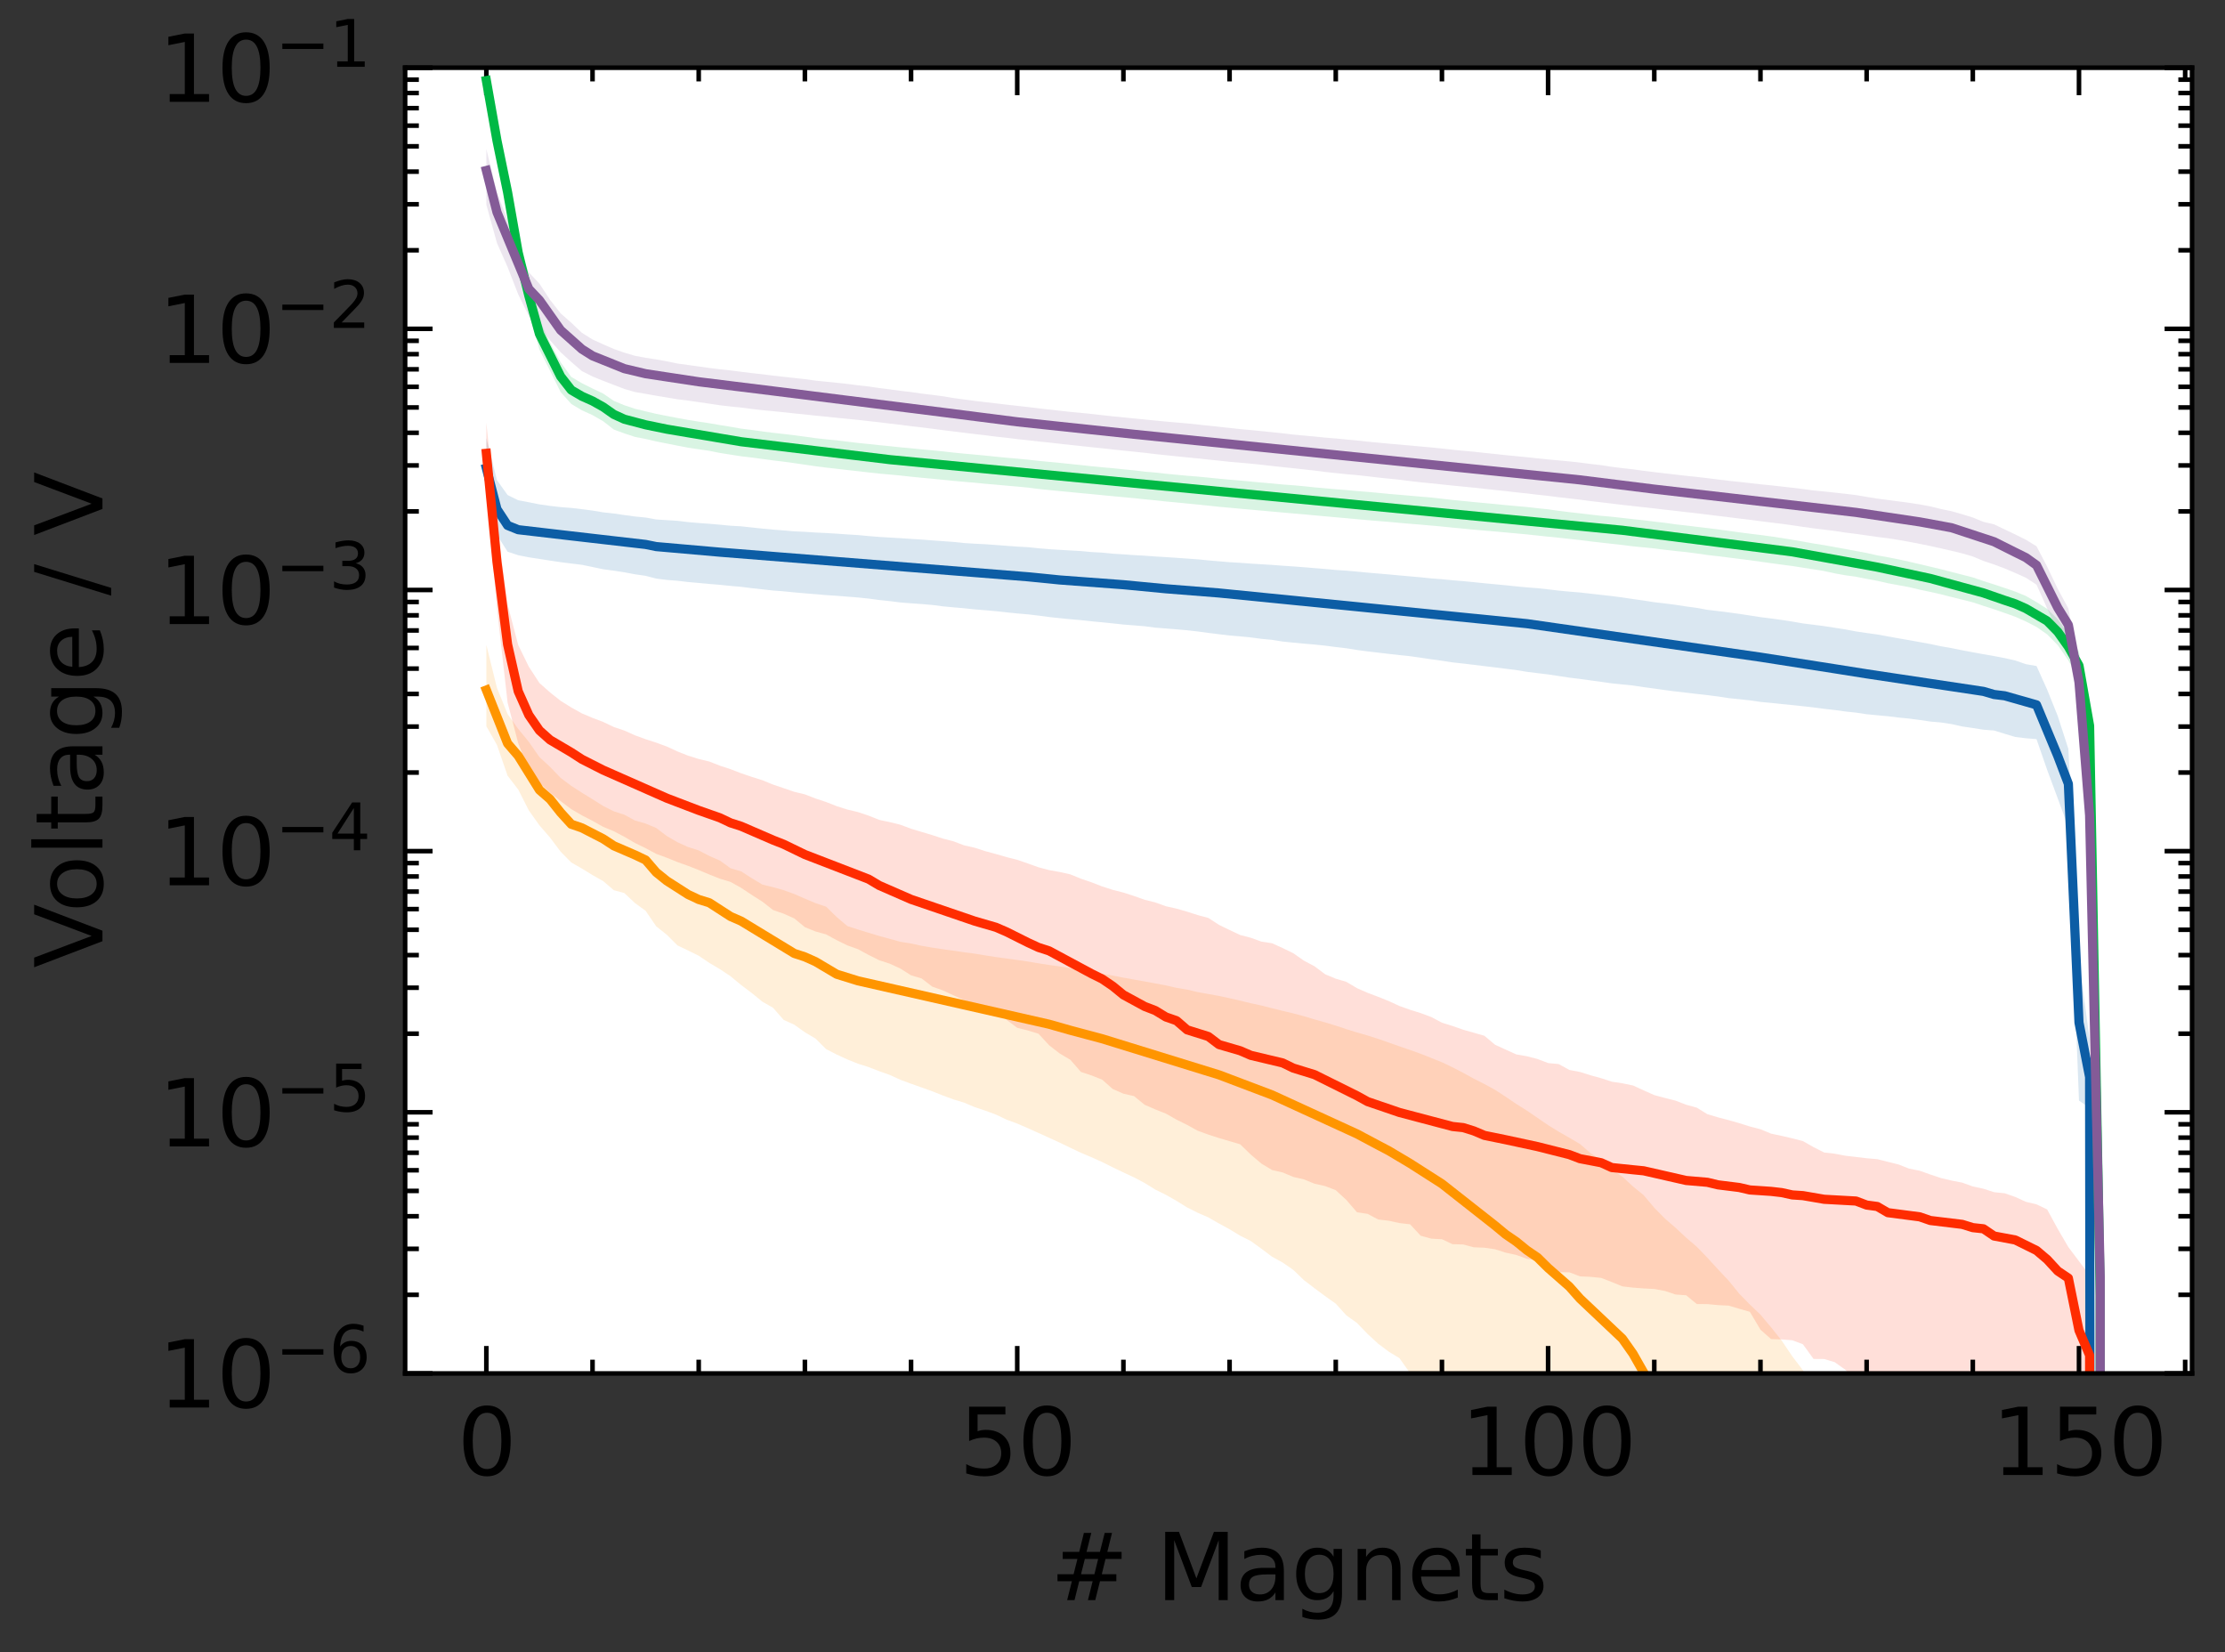 <?xml version="1.0" encoding="utf-8" standalone="no"?>
<!DOCTYPE svg PUBLIC "-//W3C//DTD SVG 1.1//EN"
  "http://www.w3.org/Graphics/SVG/1.1/DTD/svg11.dtd">
<svg height="180.55pt" version="1.1" viewBox="0 0 243.178 180.55" width="243.178pt" xmlns="http://www.w3.org/2000/svg" xmlns:xlink="http://www.w3.org/1999/xlink">
 <rect x="0" y="0" width="243.178" height="180.55" fill="#333333" stroke="none"/>
 <defs>
  <style type="text/css">*{stroke-linecap:butt;stroke-linejoin:round;}</style>
 </defs>
 <g id="figure_1">
  <g id="patch_1">
   <path d="M 0 180.55 
L 243.178 180.55 
L 243.178 0 
L 0 0 
z
" style="fill:none;"/>
  </g>
  <g id="axes_1">
   <g id="patch_2">
    <path d="M 44.278 150.094 
L 239.578 150.094 
L 239.578 7.399 
L 44.278 7.399 
z
" style="fill:#ffffff;"/>
   </g>
   <g id="PolyCollection_1">
    <path clip-path="url(#p87a61df8ca)" d="M 53.155 47.88 
L 53.155 54.351 
L 54.316 58.458 
L 55.476 60.292 
L 56.637 60.675 
L 57.797 60.903 
L 58.958 61.08 
L 60.118 61.263 
L 61.278 61.436 
L 62.439 61.583 
L 63.599 61.724 
L 64.76 61.964 
L 65.92 62.21 
L 67.081 62.365 
L 68.241 62.542 
L 69.401 62.761 
L 70.562 62.927 
L 71.722 63.231 
L 72.883 63.376 
L 74.043 63.467 
L 75.204 63.606 
L 76.364 63.707 
L 77.524 63.815 
L 78.685 63.912 
L 79.845 64.031 
L 81.006 64.129 
L 82.166 64.278 
L 83.327 64.405 
L 84.487 64.534 
L 85.647 64.621 
L 86.808 64.737 
L 87.968 64.84 
L 89.129 64.931 
L 90.289 65.035 
L 91.45 65.109 
L 92.61 65.201 
L 93.77 65.296 
L 94.931 65.414 
L 96.091 65.57 
L 97.252 65.691 
L 98.412 65.839 
L 99.573 65.93 
L 100.733 66.013 
L 101.893 66.113 
L 103.054 66.264 
L 104.214 66.372 
L 105.375 66.471 
L 106.535 66.595 
L 107.696 66.69 
L 108.856 66.792 
L 110.016 66.922 
L 111.177 67.039 
L 112.337 67.138 
L 113.498 67.275 
L 114.658 67.431 
L 115.818 67.553 
L 116.979 67.671 
L 118.139 67.771 
L 119.3 67.899 
L 120.46 68.006 
L 121.621 68.125 
L 122.781 68.253 
L 123.941 68.344 
L 125.102 68.438 
L 126.262 68.59 
L 127.423 68.681 
L 128.583 68.776 
L 129.744 68.877 
L 130.904 69.009 
L 132.064 69.165 
L 133.225 69.31 
L 134.385 69.449 
L 135.546 69.548 
L 136.706 69.659 
L 137.867 69.815 
L 139.027 69.923 
L 140.187 70.111 
L 141.348 70.229 
L 142.508 70.34 
L 143.669 70.437 
L 144.829 70.559 
L 145.99 70.711 
L 147.15 70.845 
L 148.31 71.033 
L 149.471 71.187 
L 150.631 71.322 
L 151.792 71.46 
L 152.952 71.592 
L 154.113 71.711 
L 155.273 71.875 
L 156.433 72.048 
L 157.594 72.21 
L 158.754 72.387 
L 159.915 72.513 
L 161.075 72.653 
L 162.236 72.796 
L 163.396 72.936 
L 164.556 73.081 
L 165.717 73.226 
L 166.877 73.418 
L 168.038 73.563 
L 169.198 73.703 
L 170.359 73.877 
L 171.519 74.055 
L 172.679 74.196 
L 173.84 74.356 
L 175 74.515 
L 176.161 74.679 
L 177.321 74.798 
L 178.482 74.915 
L 179.642 75.094 
L 180.802 75.247 
L 181.963 75.414 
L 183.123 75.564 
L 184.284 75.695 
L 185.444 75.835 
L 186.605 75.966 
L 187.765 76.113 
L 188.925 76.293 
L 190.086 76.409 
L 191.246 76.537 
L 192.407 76.707 
L 193.567 76.816 
L 194.728 76.942 
L 195.888 77.052 
L 197.048 77.177 
L 198.209 77.309 
L 199.369 77.462 
L 200.53 77.593 
L 201.69 77.754 
L 202.851 77.878 
L 204.011 78.052 
L 205.171 78.165 
L 206.332 78.272 
L 207.492 78.415 
L 208.653 78.527 
L 209.813 78.68 
L 210.974 78.853 
L 212.134 78.954 
L 213.294 79.132 
L 214.455 79.39 
L 215.615 79.559 
L 216.776 79.745 
L 217.936 79.832 
L 219.097 80.191 
L 220.257 80.539 
L 221.417 80.678 
L 222.578 80.775 
L 223.738 84.124 
L 224.899 87.253 
L 226.059 90.42 
L 227.22 120.278 
L 228.38 121.07 
L 229.54 1719.465 
L 230.701 28517.86 
L 230.701 28517.86 
L 230.701 28517.86 
L 229.54 726.558 
L 228.38 113.548 
L 227.22 104.994 
L 226.059 81.845 
L 224.899 78.251 
L 223.738 75.359 
L 222.578 72.784 
L 221.417 72.582 
L 220.257 72.181 
L 219.097 71.918 
L 217.936 71.695 
L 216.776 71.495 
L 215.615 71.281 
L 214.455 71.064 
L 213.294 70.829 
L 212.134 70.627 
L 210.974 70.382 
L 209.813 70.169 
L 208.653 69.959 
L 207.492 69.757 
L 206.332 69.552 
L 205.171 69.336 
L 204.011 69.178 
L 202.851 69.005 
L 201.69 68.786 
L 200.53 68.604 
L 199.369 68.424 
L 198.209 68.274 
L 197.048 68.13 
L 195.888 67.927 
L 194.728 67.75 
L 193.567 67.588 
L 192.407 67.444 
L 191.246 67.262 
L 190.086 67.084 
L 188.925 66.927 
L 187.765 66.779 
L 186.605 66.643 
L 185.444 66.429 
L 184.284 66.274 
L 183.123 66.095 
L 181.963 65.944 
L 180.802 65.812 
L 179.642 65.631 
L 178.482 65.467 
L 177.321 65.291 
L 176.161 65.141 
L 175 65.009 
L 173.84 64.879 
L 172.679 64.748 
L 171.519 64.655 
L 170.359 64.543 
L 169.198 64.407 
L 168.038 64.278 
L 166.877 64.191 
L 165.717 64.08 
L 164.556 63.959 
L 163.396 63.85 
L 162.236 63.74 
L 161.075 63.62 
L 159.915 63.507 
L 158.754 63.412 
L 157.594 63.298 
L 156.433 63.212 
L 155.273 63.09 
L 154.113 62.987 
L 152.952 62.884 
L 151.792 62.777 
L 150.631 62.677 
L 149.471 62.579 
L 148.31 62.466 
L 147.15 62.363 
L 145.99 62.288 
L 144.829 62.18 
L 143.669 62.085 
L 142.508 61.989 
L 141.348 61.901 
L 140.187 61.823 
L 139.027 61.734 
L 137.867 61.664 
L 136.706 61.592 
L 135.546 61.506 
L 134.385 61.439 
L 133.225 61.341 
L 132.064 61.241 
L 130.904 61.126 
L 129.744 61.042 
L 128.583 60.959 
L 127.423 60.883 
L 126.262 60.813 
L 125.102 60.728 
L 123.941 60.663 
L 122.781 60.581 
L 121.621 60.51 
L 120.46 60.393 
L 119.3 60.329 
L 118.139 60.222 
L 116.979 60.156 
L 115.818 60.087 
L 114.658 60.017 
L 113.498 59.92 
L 112.337 59.797 
L 111.177 59.734 
L 110.016 59.647 
L 108.856 59.56 
L 107.696 59.475 
L 106.535 59.417 
L 105.375 59.345 
L 104.214 59.224 
L 103.054 59.139 
L 101.893 59.056 
L 100.733 58.966 
L 99.573 58.894 
L 98.412 58.812 
L 97.252 58.747 
L 96.091 58.677 
L 94.931 58.584 
L 93.77 58.473 
L 92.61 58.403 
L 91.45 58.32 
L 90.289 58.251 
L 89.129 58.196 
L 87.968 58.119 
L 86.808 58.066 
L 85.647 57.968 
L 84.487 57.878 
L 83.327 57.767 
L 82.166 57.644 
L 81.006 57.518 
L 79.845 57.453 
L 78.685 57.34 
L 77.524 57.24 
L 76.364 57.158 
L 75.204 57.057 
L 74.043 56.917 
L 72.883 56.843 
L 71.722 56.769 
L 70.562 56.558 
L 69.401 56.444 
L 68.241 56.287 
L 67.081 56.116 
L 65.92 55.991 
L 64.76 55.795 
L 63.599 55.645 
L 62.439 55.508 
L 61.278 55.417 
L 60.118 55.285 
L 58.958 55.119 
L 57.797 54.888 
L 56.637 54.669 
L 55.476 54.099 
L 54.316 52.473 
L 53.155 47.88 
z
" style="fill:#0c5da5;fill-opacity:0.15;"/>
   </g>
   <g id="PolyCollection_2">
    <path clip-path="url(#p87a61df8ca)" d="M 53.155 70.475 
L 53.155 79.366 
L 54.316 81.413 
L 55.476 84.773 
L 56.637 86.276 
L 57.797 88.563 
L 58.958 90.197 
L 60.118 91.534 
L 61.278 93.077 
L 62.439 94.255 
L 63.599 94.92 
L 64.76 95.633 
L 65.92 96.288 
L 67.081 97.28 
L 68.241 97.599 
L 69.401 98.692 
L 70.562 99.535 
L 71.722 101.234 
L 72.883 102.157 
L 74.043 103.319 
L 75.204 103.87 
L 76.364 104.445 
L 77.524 105.227 
L 78.685 105.914 
L 79.845 106.687 
L 81.006 107.649 
L 82.166 108.522 
L 83.327 109.469 
L 84.487 110.131 
L 85.647 111.455 
L 86.808 111.981 
L 87.968 112.81 
L 89.129 113.497 
L 90.289 114.649 
L 91.45 115.247 
L 92.61 115.778 
L 93.77 116.243 
L 94.931 116.612 
L 96.091 117.061 
L 97.252 117.475 
L 98.412 118.002 
L 99.573 118.435 
L 100.733 118.843 
L 101.893 119.26 
L 103.054 119.721 
L 104.214 120.147 
L 105.375 120.502 
L 106.535 120.992 
L 107.696 121.38 
L 108.856 121.809 
L 110.016 122.358 
L 111.177 122.788 
L 112.337 123.29 
L 113.498 123.813 
L 114.658 124.339 
L 115.818 124.869 
L 116.979 125.432 
L 118.139 125.98 
L 119.3 126.47 
L 120.46 126.991 
L 121.621 127.571 
L 122.781 128.126 
L 123.941 128.668 
L 125.102 129.281 
L 126.262 129.998 
L 127.423 130.574 
L 128.583 131.232 
L 129.744 131.953 
L 130.904 132.534 
L 132.064 133.042 
L 133.225 133.707 
L 134.385 134.338 
L 135.546 135.043 
L 136.706 135.625 
L 137.867 136.466 
L 139.027 137.339 
L 140.187 137.976 
L 141.348 138.779 
L 142.508 139.894 
L 143.669 140.782 
L 144.829 141.644 
L 145.99 142.468 
L 147.15 143.75 
L 148.31 144.577 
L 149.471 145.782 
L 150.631 146.85 
L 151.792 147.718 
L 152.952 148.423 
L 154.113 150.065 
L 155.273 151.012 
L 156.433 151.906 
L 157.594 153.235 
L 158.754 154.196 
L 159.915 155.46 
L 161.075 156.324 
L 162.236 157.687 
L 163.396 158.951 
L 164.556 160.028 
L 165.717 161.331 
L 166.877 162.598 
L 168.038 163.742 
L 169.198 164.625 
L 170.359 166.688 
L 171.519 169.599 
L 172.679 170.224 
L 173.84 171.76 
L 175 173.097 
L 176.161 175.87 
L 177.321 178.111 
L 178.482 182.086 
L 179.642 184.122 
L 180.802 188.529 
L 181.963 197.51 
L 183.123 205.411 
L 184.284 213.313 
L 185.444 218.291 
L 186.605 222.788 
L 187.765 226.24 
L 188.925 228.082 
L 190.086 230.891 
L 191.246 235.651 
L 192.407 265.378 
L 193.567 281.095 
L 194.728 286.908 
L 195.888 290.682 
L 197.048 297.238 
L 198.209 319.533 
L 199.369 322.203 
L 200.53 331.171 
L 201.69 350.612 
L 202.851 355.332 
L 204.011 357.188 
L 205.171 364.19 
L 206.332 392.048 
L 207.492 400.506 
L 208.653 409.18 
L 209.813 429.921 
L 210.974 442.907 
L 212.134 453.299 
L 213.294 456.982 
L 214.455 462.964 
L 215.615 486.804 
L 216.776 500.271 
L 217.936 507.661 
L 219.097 514.329 
L 220.257 520.853 
L 221.417 529.989 
L 222.578 533.883 
L 223.738 538.53 
L 224.899 542.347 
L 226.059 545.651 
L 227.22 632.337 
L 228.38 778.412 
L 229.54 2206.957 
L 230.701 28517.86 
L 230.701 28517.86 
L 230.701 28517.86 
L 229.54 1510.454 
L 228.38 572.392 
L 227.22 513.023 
L 226.059 427.337 
L 224.899 397.245 
L 223.738 358.16 
L 222.578 340.879 
L 221.417 330.111 
L 220.257 325.099 
L 219.097 307.264 
L 217.936 302.84 
L 216.776 285.764 
L 215.615 242.338 
L 214.455 230.247 
L 213.294 227.652 
L 212.134 222.529 
L 210.974 199.402 
L 209.813 192.083 
L 208.653 185.524 
L 207.492 180.369 
L 206.332 174.438 
L 205.171 171.589 
L 204.011 167.669 
L 202.851 165.013 
L 201.69 161.264 
L 200.53 158.758 
L 199.369 154.918 
L 198.209 151.745 
L 197.048 149.743 
L 195.888 148.226 
L 194.728 146.506 
L 193.567 145.051 
L 192.407 143.67 
L 191.246 142.561 
L 190.086 141.375 
L 188.925 139.945 
L 187.765 138.717 
L 186.605 137.447 
L 185.444 136.245 
L 184.284 135.252 
L 183.123 134.17 
L 181.963 133.169 
L 180.802 131.988 
L 179.642 130.61 
L 178.482 129.667 
L 177.321 128.595 
L 176.161 127.792 
L 175 126.79 
L 173.84 126.025 
L 172.679 125.019 
L 171.519 124.335 
L 170.359 123.674 
L 169.198 122.959 
L 168.038 122.164 
L 166.877 121.369 
L 165.717 120.641 
L 164.556 119.852 
L 163.396 119.099 
L 162.236 118.466 
L 161.075 117.879 
L 159.915 117.241 
L 158.754 116.64 
L 157.594 116.087 
L 156.433 115.621 
L 155.273 115.16 
L 154.113 114.745 
L 152.952 114.346 
L 151.792 113.938 
L 150.631 113.532 
L 149.471 113.163 
L 148.31 112.83 
L 147.15 112.47 
L 145.99 112.083 
L 144.829 111.73 
L 143.669 111.406 
L 142.508 111.054 
L 141.348 110.745 
L 140.187 110.474 
L 139.027 110.182 
L 137.867 109.885 
L 136.706 109.639 
L 135.546 109.352 
L 134.385 109.088 
L 133.225 108.839 
L 132.064 108.626 
L 130.904 108.42 
L 129.744 108.148 
L 128.583 107.955 
L 127.423 107.688 
L 126.262 107.471 
L 125.102 107.256 
L 123.941 107.05 
L 122.781 106.841 
L 121.621 106.612 
L 120.46 106.421 
L 119.3 106.234 
L 118.139 106.008 
L 116.979 105.796 
L 115.818 105.616 
L 114.658 105.454 
L 113.498 105.273 
L 112.337 105.076 
L 111.177 104.909 
L 110.016 104.749 
L 108.856 104.591 
L 107.696 104.411 
L 106.535 104.218 
L 105.375 104.066 
L 104.214 103.893 
L 103.054 103.737 
L 101.893 103.56 
L 100.733 103.361 
L 99.573 103.109 
L 98.412 102.923 
L 97.252 102.603 
L 96.091 102.287 
L 94.931 101.935 
L 93.77 101.58 
L 92.61 101.204 
L 91.45 100.219 
L 90.289 99.084 
L 89.129 98.697 
L 87.968 98.206 
L 86.808 97.701 
L 85.647 97.277 
L 84.487 96.954 
L 83.327 96.669 
L 82.166 95.975 
L 81.006 95.23 
L 79.845 94.887 
L 78.685 94.049 
L 77.524 93.542 
L 76.364 92.934 
L 75.204 92.568 
L 74.043 92.041 
L 72.883 91.367 
L 71.722 90.483 
L 70.562 89.999 
L 69.401 89.668 
L 68.241 89.039 
L 67.081 88.661 
L 65.92 88.077 
L 64.76 87.344 
L 63.599 86.632 
L 62.439 85.882 
L 61.278 85.015 
L 60.118 83.806 
L 58.958 82.738 
L 57.797 81.072 
L 56.637 79.655 
L 55.476 78.038 
L 54.316 75.178 
L 53.155 70.475 
z
" style="fill:#ff9500;fill-opacity:0.15;"/>
   </g>
   <g id="PolyCollection_3">
    <path clip-path="url(#p87a61df8ca)" d="M 53.155 7.275 
L 53.155 10.622 
L 54.316 17.222 
L 55.476 22.909 
L 56.637 29.378 
L 57.797 34.109 
L 58.958 38.209 
L 60.118 40.517 
L 61.278 42.854 
L 62.439 44.145 
L 63.599 44.841 
L 64.76 45.364 
L 65.92 46.033 
L 67.081 46.937 
L 68.241 47.366 
L 69.401 47.746 
L 70.562 47.97 
L 71.722 48.24 
L 72.883 48.471 
L 74.043 48.7 
L 75.204 48.922 
L 76.364 49.096 
L 77.524 49.267 
L 78.685 49.5 
L 79.845 49.684 
L 81.006 49.864 
L 82.166 49.998 
L 83.327 50.156 
L 84.487 50.313 
L 85.647 50.453 
L 86.808 50.612 
L 87.968 50.781 
L 89.129 50.952 
L 90.289 51.099 
L 91.45 51.228 
L 92.61 51.365 
L 93.77 51.492 
L 94.931 51.628 
L 96.091 51.756 
L 97.252 51.859 
L 98.412 51.966 
L 99.573 52.095 
L 100.733 52.211 
L 101.893 52.318 
L 103.054 52.431 
L 104.214 52.549 
L 105.375 52.655 
L 106.535 52.751 
L 107.696 52.87 
L 108.856 52.966 
L 110.016 53.074 
L 111.177 53.173 
L 112.337 53.285 
L 113.498 53.431 
L 114.658 53.553 
L 115.818 53.666 
L 116.979 53.775 
L 118.139 53.89 
L 119.3 53.998 
L 120.46 54.112 
L 121.621 54.224 
L 122.781 54.332 
L 123.941 54.439 
L 125.102 54.562 
L 126.262 54.675 
L 127.423 54.803 
L 128.583 54.909 
L 129.744 55.025 
L 130.904 55.137 
L 132.064 55.258 
L 133.225 55.383 
L 134.385 55.486 
L 135.546 55.592 
L 136.706 55.696 
L 137.867 55.801 
L 139.027 55.906 
L 140.187 56.009 
L 141.348 56.111 
L 142.508 56.209 
L 143.669 56.318 
L 144.829 56.423 
L 145.99 56.528 
L 147.15 56.63 
L 148.31 56.737 
L 149.471 56.842 
L 150.631 56.941 
L 151.792 57.032 
L 152.952 57.14 
L 154.113 57.241 
L 155.273 57.333 
L 156.433 57.436 
L 157.594 57.54 
L 158.754 57.659 
L 159.915 57.769 
L 161.075 57.883 
L 162.236 57.985 
L 163.396 58.081 
L 164.556 58.186 
L 165.717 58.292 
L 166.877 58.4 
L 168.038 58.525 
L 169.198 58.648 
L 170.359 58.762 
L 171.519 58.891 
L 172.679 59.018 
L 173.84 59.166 
L 175 59.299 
L 176.161 59.429 
L 177.321 59.558 
L 178.482 59.704 
L 179.642 59.819 
L 180.802 59.934 
L 181.963 60.082 
L 183.123 60.216 
L 184.284 60.331 
L 185.444 60.483 
L 186.605 60.651 
L 187.765 60.784 
L 188.925 60.929 
L 190.086 61.075 
L 191.246 61.222 
L 192.407 61.383 
L 193.567 61.545 
L 194.728 61.704 
L 195.888 61.855 
L 197.048 62.038 
L 198.209 62.219 
L 199.369 62.405 
L 200.53 62.66 
L 201.69 62.867 
L 202.851 63.031 
L 204.011 63.26 
L 205.171 63.472 
L 206.332 63.737 
L 207.492 63.951 
L 208.653 64.164 
L 209.813 64.441 
L 210.974 64.688 
L 212.134 64.945 
L 213.294 65.246 
L 214.455 65.531 
L 215.615 65.824 
L 216.776 66.21 
L 217.936 66.584 
L 219.097 66.987 
L 220.257 67.401 
L 221.417 67.917 
L 222.578 68.513 
L 223.738 69.326 
L 224.899 70.503 
L 226.059 72.175 
L 227.22 74.254 
L 228.38 80.936 
L 229.54 143.643 
L 230.701 28517.86 
L 230.701 28517.86 
L 230.701 28517.86 
L 229.54 140.706 
L 228.38 77.721 
L 227.22 71.232 
L 226.059 69.279 
L 224.899 67.679 
L 223.738 66.537 
L 222.578 65.8 
L 221.417 65.13 
L 220.257 64.652 
L 219.097 64.252 
L 217.936 63.866 
L 216.776 63.5 
L 215.615 63.102 
L 214.455 62.802 
L 213.294 62.506 
L 212.134 62.207 
L 210.974 61.927 
L 209.813 61.654 
L 208.653 61.383 
L 207.492 61.128 
L 206.332 60.898 
L 205.171 60.692 
L 204.011 60.429 
L 202.851 60.216 
L 201.69 59.998 
L 200.53 59.787 
L 199.369 59.577 
L 198.209 59.394 
L 197.048 59.185 
L 195.888 58.986 
L 194.728 58.797 
L 193.567 58.62 
L 192.407 58.464 
L 191.246 58.325 
L 190.086 58.174 
L 188.925 58.013 
L 187.765 57.856 
L 186.605 57.708 
L 185.444 57.571 
L 184.284 57.43 
L 183.123 57.299 
L 181.963 57.135 
L 180.802 57.003 
L 179.642 56.857 
L 178.482 56.735 
L 177.321 56.602 
L 176.161 56.472 
L 175 56.37 
L 173.84 56.236 
L 172.679 56.099 
L 171.519 55.968 
L 170.359 55.824 
L 169.198 55.659 
L 168.038 55.539 
L 166.877 55.407 
L 165.717 55.304 
L 164.556 55.198 
L 163.396 55.083 
L 162.236 54.973 
L 161.075 54.867 
L 159.915 54.749 
L 158.754 54.636 
L 157.594 54.502 
L 156.433 54.371 
L 155.273 54.273 
L 154.113 54.173 
L 152.952 54.073 
L 151.792 53.974 
L 150.631 53.86 
L 149.471 53.753 
L 148.31 53.666 
L 147.15 53.558 
L 145.99 53.466 
L 144.829 53.361 
L 143.669 53.26 
L 142.508 53.137 
L 141.348 53.031 
L 140.187 52.947 
L 139.027 52.833 
L 137.867 52.735 
L 136.706 52.627 
L 135.546 52.516 
L 134.385 52.421 
L 133.225 52.313 
L 132.064 52.195 
L 130.904 52.082 
L 129.744 51.99 
L 128.583 51.882 
L 127.423 51.771 
L 126.262 51.641 
L 125.102 51.543 
L 123.941 51.399 
L 122.781 51.288 
L 121.621 51.164 
L 120.46 51.066 
L 119.3 50.951 
L 118.139 50.823 
L 116.979 50.706 
L 115.818 50.584 
L 114.658 50.475 
L 113.498 50.362 
L 112.337 50.234 
L 111.177 50.121 
L 110.016 50.021 
L 108.856 49.908 
L 107.696 49.788 
L 106.535 49.679 
L 105.375 49.575 
L 104.214 49.46 
L 103.054 49.329 
L 101.893 49.212 
L 100.733 49.109 
L 99.573 48.989 
L 98.412 48.885 
L 97.252 48.76 
L 96.091 48.647 
L 94.931 48.523 
L 93.77 48.406 
L 92.61 48.266 
L 91.45 48.123 
L 90.289 48.012 
L 89.129 47.883 
L 87.968 47.719 
L 86.808 47.567 
L 85.647 47.425 
L 84.487 47.3 
L 83.327 47.147 
L 82.166 46.986 
L 81.006 46.842 
L 79.845 46.64 
L 78.685 46.453 
L 77.524 46.251 
L 76.364 46.079 
L 75.204 45.889 
L 74.043 45.679 
L 72.883 45.455 
L 71.722 45.231 
L 70.562 44.953 
L 69.401 44.674 
L 68.241 44.289 
L 67.081 43.806 
L 65.92 43.01 
L 64.76 42.458 
L 63.599 41.877 
L 62.439 41.194 
L 61.278 39.596 
L 60.118 37.451 
L 58.958 34.957 
L 57.797 30.869 
L 56.637 26.151 
L 55.476 19.503 
L 54.316 13.81 
L 53.155 7.275 
z
" style="fill:#00b945;fill-opacity:0.15;"/>
   </g>
   <g id="PolyCollection_4">
    <path clip-path="url(#p87a61df8ca)" d="M 53.155 46.206 
L 53.155 53.32 
L 54.316 66.48 
L 55.476 76.775 
L 56.637 81.218 
L 57.797 84.13 
L 58.958 85.564 
L 60.118 86.632 
L 61.278 87.554 
L 62.439 88.428 
L 63.599 89.105 
L 64.76 89.704 
L 65.92 90.359 
L 67.081 90.836 
L 68.241 91.447 
L 69.401 92.126 
L 70.562 92.691 
L 71.722 93.313 
L 72.883 93.739 
L 74.043 94.209 
L 75.204 94.624 
L 76.364 95.08 
L 77.524 95.569 
L 78.685 96.029 
L 79.845 96.379 
L 81.006 97.03 
L 82.166 97.801 
L 83.327 98.539 
L 84.487 99.447 
L 85.647 99.85 
L 86.808 100.368 
L 87.968 101.323 
L 89.129 101.796 
L 90.289 102.114 
L 91.45 102.744 
L 92.61 103.316 
L 93.77 103.729 
L 94.931 104.356 
L 96.091 104.94 
L 97.252 105.317 
L 98.412 105.852 
L 99.573 106.587 
L 100.733 106.934 
L 101.893 107.823 
L 103.054 108.234 
L 104.214 108.775 
L 105.375 109.297 
L 106.535 109.729 
L 107.696 109.975 
L 108.856 110.429 
L 110.016 111.454 
L 111.177 112.322 
L 112.337 112.614 
L 113.498 112.966 
L 114.658 114.225 
L 115.818 115.128 
L 116.979 115.814 
L 118.139 117.145 
L 119.3 117.53 
L 120.46 117.99 
L 121.621 119.014 
L 122.781 119.521 
L 123.941 119.785 
L 125.102 120.733 
L 126.262 121.236 
L 127.423 121.698 
L 128.583 122.356 
L 129.744 122.933 
L 130.904 123.571 
L 132.064 123.993 
L 133.225 124.368 
L 134.385 124.709 
L 135.546 125.055 
L 136.706 126.178 
L 137.867 127.162 
L 139.027 127.863 
L 140.187 128.13 
L 141.348 128.618 
L 142.508 128.886 
L 143.669 129.36 
L 144.829 129.62 
L 145.99 130.067 
L 147.15 131.137 
L 148.31 132.481 
L 149.471 132.656 
L 150.631 133.27 
L 151.792 133.407 
L 152.952 133.661 
L 154.113 133.795 
L 155.273 135.045 
L 156.433 135.365 
L 157.594 135.427 
L 158.754 135.97 
L 159.915 135.998 
L 161.075 136.309 
L 162.236 136.352 
L 163.396 136.522 
L 164.556 136.893 
L 165.717 137.144 
L 166.877 137.566 
L 168.038 137.734 
L 169.198 138.26 
L 170.359 139.031 
L 171.519 139.04 
L 172.679 139.483 
L 173.84 139.538 
L 175 139.654 
L 176.161 140.105 
L 177.321 140.58 
L 178.482 140.715 
L 179.642 140.804 
L 180.802 140.864 
L 181.963 141.081 
L 183.123 141.469 
L 184.284 141.551 
L 185.444 142.506 
L 186.605 142.516 
L 187.765 142.626 
L 188.925 142.683 
L 190.086 143.025 
L 191.246 143.356 
L 192.407 145.313 
L 193.567 146.341 
L 194.728 146.375 
L 195.888 146.468 
L 197.048 146.905 
L 198.209 148.509 
L 199.369 148.518 
L 200.53 148.867 
L 201.69 149.698 
L 202.851 150.888 
L 204.011 152.007 
L 205.171 152.312 
L 206.332 152.385 
L 207.492 153.177 
L 208.653 153.452 
L 209.813 153.532 
L 210.974 153.533 
L 212.134 153.795 
L 213.294 154.088 
L 214.455 154.607 
L 215.615 156.917 
L 216.776 157.82 
L 217.936 165.296 
L 219.097 165.59 
L 220.257 167.494 
L 221.417 167.793 
L 222.578 169.532 
L 223.738 172.055 
L 224.899 172.593 
L 226.059 173.247 
L 227.22 222.89 
L 228.38 226.632 
L 229.54 1881.445 
L 230.701 28517.86 
L 230.701 28517.86 
L 230.701 28517.86 
L 229.54 1486.896 
L 228.38 139.364 
L 227.22 137.829 
L 226.059 136.287 
L 224.899 134.303 
L 223.738 132.171 
L 222.578 131.615 
L 221.417 131.337 
L 220.257 130.809 
L 219.097 130.403 
L 217.936 130.285 
L 216.776 129.909 
L 215.615 129.659 
L 214.455 129.241 
L 213.294 129.016 
L 212.134 128.741 
L 210.974 128.354 
L 209.813 127.941 
L 208.653 127.711 
L 207.492 127.255 
L 206.332 126.969 
L 205.171 126.676 
L 204.011 126.578 
L 202.851 126.436 
L 201.69 126.303 
L 200.53 126.081 
L 199.369 125.948 
L 198.209 125.363 
L 197.048 124.703 
L 195.888 124.402 
L 194.728 124.132 
L 193.567 123.886 
L 192.407 123.408 
L 191.246 123.106 
L 190.086 122.739 
L 188.925 122.409 
L 187.765 122.108 
L 186.605 121.763 
L 185.444 121.046 
L 184.284 120.728 
L 183.123 120.281 
L 181.963 119.987 
L 180.802 119.675 
L 179.642 119.16 
L 178.482 118.627 
L 177.321 118.385 
L 176.161 118.21 
L 175 117.831 
L 173.84 117.511 
L 172.679 117.147 
L 171.519 116.926 
L 170.359 116.286 
L 169.198 116.173 
L 168.038 115.73 
L 166.877 115.429 
L 165.717 115.23 
L 164.556 114.702 
L 163.396 114.171 
L 162.236 113.193 
L 161.075 112.86 
L 159.915 112.53 
L 158.754 112.123 
L 157.594 111.765 
L 156.433 111.146 
L 155.273 110.715 
L 154.113 110.352 
L 152.952 109.937 
L 151.792 109.404 
L 150.631 108.936 
L 149.471 108.498 
L 148.31 107.991 
L 147.15 107.299 
L 145.99 106.954 
L 144.829 106.47 
L 143.669 105.599 
L 142.508 104.982 
L 141.348 104.171 
L 140.187 103.606 
L 139.027 103.081 
L 137.867 102.902 
L 136.706 102.483 
L 135.546 102.18 
L 134.385 101.634 
L 133.225 101.069 
L 132.064 100.315 
L 130.904 100.002 
L 129.744 99.631 
L 128.583 99.296 
L 127.423 99.039 
L 126.262 98.619 
L 125.102 98.328 
L 123.941 97.917 
L 122.781 97.542 
L 121.621 97.246 
L 120.46 96.874 
L 119.3 96.424 
L 118.139 96.027 
L 116.979 95.552 
L 115.818 95.294 
L 114.658 95.088 
L 113.498 94.778 
L 112.337 94.363 
L 111.177 93.964 
L 110.016 93.67 
L 108.856 93.332 
L 107.696 93.021 
L 106.535 92.645 
L 105.375 92.385 
L 104.214 91.942 
L 103.054 91.643 
L 101.893 91.263 
L 100.733 90.917 
L 99.573 90.567 
L 98.412 90.132 
L 97.252 89.845 
L 96.091 89.599 
L 94.931 89.134 
L 93.77 88.746 
L 92.61 88.471 
L 91.45 88.102 
L 90.289 87.645 
L 89.129 87.261 
L 87.968 86.811 
L 86.808 86.531 
L 85.647 86.134 
L 84.487 85.741 
L 83.327 85.265 
L 82.166 84.901 
L 81.006 84.507 
L 79.845 84.057 
L 78.685 83.68 
L 77.524 83.222 
L 76.364 82.943 
L 75.204 82.58 
L 74.043 82.121 
L 72.883 81.586 
L 71.722 81.159 
L 70.562 80.784 
L 69.401 80.36 
L 68.241 79.838 
L 67.081 79.447 
L 65.92 78.893 
L 64.76 78.452 
L 63.599 77.962 
L 62.439 77.315 
L 61.278 76.591 
L 60.118 75.674 
L 58.958 74.643 
L 57.797 72.861 
L 56.637 70.489 
L 55.476 66.041 
L 54.316 57.492 
L 53.155 46.206 
z
" style="fill:#ff2c00;fill-opacity:0.15;"/>
   </g>
   <g id="PolyCollection_5">
    <path clip-path="url(#p87a61df8ca)" d="M 53.155 16.293 
L 53.155 22.363 
L 54.316 26.563 
L 55.476 29.181 
L 56.637 32.168 
L 57.797 34.53 
L 58.958 35.753 
L 60.118 37.191 
L 61.278 38.501 
L 62.439 39.556 
L 63.599 40.555 
L 64.76 41.144 
L 65.92 41.612 
L 67.081 42.063 
L 68.241 42.506 
L 69.401 42.842 
L 70.562 43.04 
L 71.722 43.247 
L 72.883 43.439 
L 74.043 43.635 
L 75.204 43.777 
L 76.364 43.946 
L 77.524 44.115 
L 78.685 44.287 
L 79.845 44.422 
L 81.006 44.54 
L 82.166 44.691 
L 83.327 44.825 
L 84.487 44.934 
L 85.647 45.049 
L 86.808 45.177 
L 87.968 45.293 
L 89.129 45.422 
L 90.289 45.531 
L 91.45 45.656 
L 92.61 45.769 
L 93.77 45.887 
L 94.931 46.018 
L 96.091 46.147 
L 97.252 46.289 
L 98.412 46.425 
L 99.573 46.573 
L 100.733 46.707 
L 101.893 46.855 
L 103.054 47.007 
L 104.214 47.151 
L 105.375 47.293 
L 106.535 47.435 
L 107.696 47.567 
L 108.856 47.717 
L 110.016 47.842 
L 111.177 47.986 
L 112.337 48.111 
L 113.498 48.245 
L 114.658 48.362 
L 115.818 48.495 
L 116.979 48.62 
L 118.139 48.745 
L 119.3 48.871 
L 120.46 48.989 
L 121.621 49.12 
L 122.781 49.242 
L 123.941 49.362 
L 125.102 49.482 
L 126.262 49.625 
L 127.423 49.743 
L 128.583 49.867 
L 129.744 49.982 
L 130.904 50.096 
L 132.064 50.224 
L 133.225 50.339 
L 134.385 50.468 
L 135.546 50.565 
L 136.706 50.669 
L 137.867 50.789 
L 139.027 50.922 
L 140.187 51.05 
L 141.348 51.169 
L 142.508 51.297 
L 143.669 51.424 
L 144.829 51.577 
L 145.99 51.697 
L 147.15 51.819 
L 148.31 51.922 
L 149.471 52.047 
L 150.631 52.188 
L 151.792 52.307 
L 152.952 52.426 
L 154.113 52.573 
L 155.273 52.707 
L 156.433 52.821 
L 157.594 52.942 
L 158.754 53.065 
L 159.915 53.178 
L 161.075 53.292 
L 162.236 53.421 
L 163.396 53.545 
L 164.556 53.666 
L 165.717 53.804 
L 166.877 53.923 
L 168.038 54.065 
L 169.198 54.189 
L 170.359 54.339 
L 171.519 54.472 
L 172.679 54.603 
L 173.84 54.76 
L 175 54.895 
L 176.161 55.033 
L 177.321 55.174 
L 178.482 55.302 
L 179.642 55.434 
L 180.802 55.561 
L 181.963 55.699 
L 183.123 55.827 
L 184.284 55.964 
L 185.444 56.092 
L 186.605 56.236 
L 187.765 56.38 
L 188.925 56.519 
L 190.086 56.667 
L 191.246 56.803 
L 192.407 56.956 
L 193.567 57.104 
L 194.728 57.244 
L 195.888 57.404 
L 197.048 57.577 
L 198.209 57.738 
L 199.369 57.88 
L 200.53 58.024 
L 201.69 58.2 
L 202.851 58.345 
L 204.011 58.51 
L 205.171 58.677 
L 206.332 58.822 
L 207.492 59.003 
L 208.653 59.21 
L 209.813 59.437 
L 210.974 59.672 
L 212.134 59.929 
L 213.294 60.192 
L 214.455 60.476 
L 215.615 60.815 
L 216.776 61.3 
L 217.936 61.688 
L 219.097 62.122 
L 220.257 62.617 
L 221.417 63.137 
L 222.578 63.893 
L 223.738 66.475 
L 224.899 69.002 
L 226.059 70.849 
L 227.22 77.668 
L 228.38 92.895 
L 229.54 144.004 
L 230.701 28517.86 
L 230.701 28517.86 
L 230.701 28517.86 
L 229.54 136.591 
L 228.38 86.197 
L 227.22 72.33 
L 226.059 66.496 
L 224.899 64.349 
L 223.738 61.921 
L 222.578 59.7 
L 221.417 58.986 
L 220.257 58.407 
L 219.097 57.857 
L 217.936 57.299 
L 216.776 57.03 
L 215.615 56.555 
L 214.455 56.197 
L 213.294 55.865 
L 212.134 55.628 
L 210.974 55.34 
L 209.813 55.124 
L 208.653 54.947 
L 207.492 54.791 
L 206.332 54.639 
L 205.171 54.491 
L 204.011 54.3 
L 202.851 54.104 
L 201.69 53.964 
L 200.53 53.834 
L 199.369 53.71 
L 198.209 53.599 
L 197.048 53.441 
L 195.888 53.302 
L 194.728 53.17 
L 193.567 53.041 
L 192.407 52.926 
L 191.246 52.795 
L 190.086 52.661 
L 188.925 52.541 
L 187.765 52.401 
L 186.605 52.253 
L 185.444 52.12 
L 184.284 51.998 
L 183.123 51.863 
L 181.963 51.731 
L 180.802 51.595 
L 179.642 51.453 
L 178.482 51.288 
L 177.321 51.16 
L 176.161 51.017 
L 175 50.834 
L 173.84 50.701 
L 172.679 50.549 
L 171.519 50.425 
L 170.359 50.316 
L 169.198 50.21 
L 168.038 50.089 
L 166.877 49.965 
L 165.717 49.852 
L 164.556 49.739 
L 163.396 49.614 
L 162.236 49.496 
L 161.075 49.364 
L 159.915 49.261 
L 158.754 49.147 
L 157.594 49.019 
L 156.433 48.899 
L 155.273 48.794 
L 154.113 48.688 
L 152.952 48.584 
L 151.792 48.485 
L 150.631 48.375 
L 149.471 48.265 
L 148.31 48.138 
L 147.15 48.031 
L 145.99 47.916 
L 144.829 47.823 
L 143.669 47.704 
L 142.508 47.598 
L 141.348 47.493 
L 140.187 47.352 
L 139.027 47.231 
L 137.867 47.113 
L 136.706 46.999 
L 135.546 46.893 
L 134.385 46.766 
L 133.225 46.639 
L 132.064 46.515 
L 130.904 46.393 
L 129.744 46.271 
L 128.583 46.173 
L 127.423 46.07 
L 126.262 45.96 
L 125.102 45.844 
L 123.941 45.729 
L 122.781 45.611 
L 121.621 45.498 
L 120.46 45.371 
L 119.3 45.237 
L 118.139 45.12 
L 116.979 45.013 
L 115.818 44.885 
L 114.658 44.753 
L 113.498 44.621 
L 112.337 44.481 
L 111.177 44.351 
L 110.016 44.222 
L 108.856 44.083 
L 107.696 43.948 
L 106.535 43.809 
L 105.375 43.656 
L 104.214 43.498 
L 103.054 43.305 
L 101.893 43.153 
L 100.733 43.012 
L 99.573 42.844 
L 98.412 42.71 
L 97.252 42.553 
L 96.091 42.407 
L 94.931 42.237 
L 93.77 42.107 
L 92.61 41.955 
L 91.45 41.83 
L 90.289 41.714 
L 89.129 41.596 
L 87.968 41.434 
L 86.808 41.305 
L 85.647 41.179 
L 84.487 41.049 
L 83.327 40.901 
L 82.166 40.773 
L 81.006 40.63 
L 79.845 40.482 
L 78.685 40.356 
L 77.524 40.212 
L 76.364 40.047 
L 75.204 39.89 
L 74.043 39.729 
L 72.883 39.486 
L 71.722 39.278 
L 70.562 39.101 
L 69.401 38.883 
L 68.241 38.542 
L 67.081 38.136 
L 65.92 37.628 
L 64.76 37.1 
L 63.599 36.372 
L 62.439 35.271 
L 61.278 34.249 
L 60.118 32.771 
L 58.958 30.999 
L 57.797 29.761 
L 56.637 27.037 
L 55.476 24.041 
L 54.316 21.035 
L 53.155 16.293 
z
" style="fill:#845b97;fill-opacity:0.15;"/>
   </g>
   <g id="matplotlib.axis_1">
    <g id="xtick_1">
     <g id="line2d_1">
      <defs>
       <path d="M 0 0 
L 0 -3 
" id="mf2e930165d" style="stroke:#000000;stroke-width:0.5;"/>
      </defs>
      <g>
       <use style="stroke:#000000;stroke-width:0.5;" x="53.155" xlink:href="#mf2e930165d" y="150.094"/>
      </g>
     </g>
     <g id="line2d_2">
      <defs>
       <path d="M 0 0 
L 0 3 
" id="m8719b3012b" style="stroke:#000000;stroke-width:0.5;"/>
      </defs>
      <g>
       <use style="stroke:#000000;stroke-width:0.5;" x="53.155" xlink:href="#m8719b3012b" y="7.399"/>
      </g>
     </g>
     <g id="text_1">
      <!-- 0 -->
      <g transform="translate(49.974 161.193)scale(0.1 -0.1)">
       <defs>
        <path d="M 2034 4250 
Q 1547 4250 1301 3770 
Q 1056 3291 1056 2328 
Q 1056 1369 1301 889 
Q 1547 409 2034 409 
Q 2525 409 2770 889 
Q 3016 1369 3016 2328 
Q 3016 3291 2770 3770 
Q 2525 4250 2034 4250 
z
M 2034 4750 
Q 2819 4750 3233 4129 
Q 3647 3509 3647 2328 
Q 3647 1150 3233 529 
Q 2819 -91 2034 -91 
Q 1250 -91 836 529 
Q 422 1150 422 2328 
Q 422 3509 836 4129 
Q 1250 4750 2034 4750 
z
" id="DejaVuSans-30" transform="scale(0.016)"/>
       </defs>
       <use xlink:href="#DejaVuSans-30"/>
      </g>
     </g>
    </g>
    <g id="xtick_2">
     <g id="line2d_3">
      <g>
       <use style="stroke:#000000;stroke-width:0.5;" x="111.177" xlink:href="#mf2e930165d" y="150.094"/>
      </g>
     </g>
     <g id="line2d_4">
      <g>
       <use style="stroke:#000000;stroke-width:0.5;" x="111.177" xlink:href="#m8719b3012b" y="7.399"/>
      </g>
     </g>
     <g id="text_2">
      <!-- 50 -->
      <g transform="translate(104.814 161.193)scale(0.1 -0.1)">
       <defs>
        <path d="M 691 4666 
L 3169 4666 
L 3169 4134 
L 1269 4134 
L 1269 2991 
Q 1406 3038 1543 3061 
Q 1681 3084 1819 3084 
Q 2600 3084 3056 2656 
Q 3513 2228 3513 1497 
Q 3513 744 3044 326 
Q 2575 -91 1722 -91 
Q 1428 -91 1123 -41 
Q 819 9 494 109 
L 494 744 
Q 775 591 1075 516 
Q 1375 441 1709 441 
Q 2250 441 2565 725 
Q 2881 1009 2881 1497 
Q 2881 1984 2565 2268 
Q 2250 2553 1709 2553 
Q 1456 2553 1204 2497 
Q 953 2441 691 2322 
L 691 4666 
z
" id="DejaVuSans-35" transform="scale(0.016)"/>
       </defs>
       <use xlink:href="#DejaVuSans-35"/>
       <use x="63.623" xlink:href="#DejaVuSans-30"/>
      </g>
     </g>
    </g>
    <g id="xtick_3">
     <g id="line2d_5">
      <g>
       <use style="stroke:#000000;stroke-width:0.5;" x="169.198" xlink:href="#mf2e930165d" y="150.094"/>
      </g>
     </g>
     <g id="line2d_6">
      <g>
       <use style="stroke:#000000;stroke-width:0.5;" x="169.198" xlink:href="#m8719b3012b" y="7.399"/>
      </g>
     </g>
     <g id="text_3">
      <!-- 100 -->
      <g transform="translate(159.654 161.193)scale(0.1 -0.1)">
       <defs>
        <path d="M 794 531 
L 1825 531 
L 1825 4091 
L 703 3866 
L 703 4441 
L 1819 4666 
L 2450 4666 
L 2450 531 
L 3481 531 
L 3481 0 
L 794 0 
L 794 531 
z
" id="DejaVuSans-31" transform="scale(0.016)"/>
       </defs>
       <use xlink:href="#DejaVuSans-31"/>
       <use x="63.623" xlink:href="#DejaVuSans-30"/>
       <use x="127.246" xlink:href="#DejaVuSans-30"/>
      </g>
     </g>
    </g>
    <g id="xtick_4">
     <g id="line2d_7">
      <g>
       <use style="stroke:#000000;stroke-width:0.5;" x="227.22" xlink:href="#mf2e930165d" y="150.094"/>
      </g>
     </g>
     <g id="line2d_8">
      <g>
       <use style="stroke:#000000;stroke-width:0.5;" x="227.22" xlink:href="#m8719b3012b" y="7.399"/>
      </g>
     </g>
     <g id="text_4">
      <!-- 150 -->
      <g transform="translate(217.676 161.193)scale(0.1 -0.1)">
       <use xlink:href="#DejaVuSans-31"/>
       <use x="63.623" xlink:href="#DejaVuSans-35"/>
       <use x="127.246" xlink:href="#DejaVuSans-30"/>
      </g>
     </g>
    </g>
    <g id="xtick_5">
     <g id="line2d_9">
      <defs>
       <path d="M 0 0 
L 0 -1.5 
" id="m97b49279c8" style="stroke:#000000;stroke-width:0.5;"/>
      </defs>
      <g>
       <use style="stroke:#000000;stroke-width:0.5;" x="64.76" xlink:href="#m97b49279c8" y="150.094"/>
      </g>
     </g>
     <g id="line2d_10">
      <defs>
       <path d="M 0 0 
L 0 1.5 
" id="mb755a26e6c" style="stroke:#000000;stroke-width:0.5;"/>
      </defs>
      <g>
       <use style="stroke:#000000;stroke-width:0.5;" x="64.76" xlink:href="#mb755a26e6c" y="7.399"/>
      </g>
     </g>
    </g>
    <g id="xtick_6">
     <g id="line2d_11">
      <g>
       <use style="stroke:#000000;stroke-width:0.5;" x="76.364" xlink:href="#m97b49279c8" y="150.094"/>
      </g>
     </g>
     <g id="line2d_12">
      <g>
       <use style="stroke:#000000;stroke-width:0.5;" x="76.364" xlink:href="#mb755a26e6c" y="7.399"/>
      </g>
     </g>
    </g>
    <g id="xtick_7">
     <g id="line2d_13">
      <g>
       <use style="stroke:#000000;stroke-width:0.5;" x="87.968" xlink:href="#m97b49279c8" y="150.094"/>
      </g>
     </g>
     <g id="line2d_14">
      <g>
       <use style="stroke:#000000;stroke-width:0.5;" x="87.968" xlink:href="#mb755a26e6c" y="7.399"/>
      </g>
     </g>
    </g>
    <g id="xtick_8">
     <g id="line2d_15">
      <g>
       <use style="stroke:#000000;stroke-width:0.5;" x="99.573" xlink:href="#m97b49279c8" y="150.094"/>
      </g>
     </g>
     <g id="line2d_16">
      <g>
       <use style="stroke:#000000;stroke-width:0.5;" x="99.573" xlink:href="#mb755a26e6c" y="7.399"/>
      </g>
     </g>
    </g>
    <g id="xtick_9">
     <g id="line2d_17">
      <g>
       <use style="stroke:#000000;stroke-width:0.5;" x="122.781" xlink:href="#m97b49279c8" y="150.094"/>
      </g>
     </g>
     <g id="line2d_18">
      <g>
       <use style="stroke:#000000;stroke-width:0.5;" x="122.781" xlink:href="#mb755a26e6c" y="7.399"/>
      </g>
     </g>
    </g>
    <g id="xtick_10">
     <g id="line2d_19">
      <g>
       <use style="stroke:#000000;stroke-width:0.5;" x="134.385" xlink:href="#m97b49279c8" y="150.094"/>
      </g>
     </g>
     <g id="line2d_20">
      <g>
       <use style="stroke:#000000;stroke-width:0.5;" x="134.385" xlink:href="#mb755a26e6c" y="7.399"/>
      </g>
     </g>
    </g>
    <g id="xtick_11">
     <g id="line2d_21">
      <g>
       <use style="stroke:#000000;stroke-width:0.5;" x="145.99" xlink:href="#m97b49279c8" y="150.094"/>
      </g>
     </g>
     <g id="line2d_22">
      <g>
       <use style="stroke:#000000;stroke-width:0.5;" x="145.99" xlink:href="#mb755a26e6c" y="7.399"/>
      </g>
     </g>
    </g>
    <g id="xtick_12">
     <g id="line2d_23">
      <g>
       <use style="stroke:#000000;stroke-width:0.5;" x="157.594" xlink:href="#m97b49279c8" y="150.094"/>
      </g>
     </g>
     <g id="line2d_24">
      <g>
       <use style="stroke:#000000;stroke-width:0.5;" x="157.594" xlink:href="#mb755a26e6c" y="7.399"/>
      </g>
     </g>
    </g>
    <g id="xtick_13">
     <g id="line2d_25">
      <g>
       <use style="stroke:#000000;stroke-width:0.5;" x="180.802" xlink:href="#m97b49279c8" y="150.094"/>
      </g>
     </g>
     <g id="line2d_26">
      <g>
       <use style="stroke:#000000;stroke-width:0.5;" x="180.802" xlink:href="#mb755a26e6c" y="7.399"/>
      </g>
     </g>
    </g>
    <g id="xtick_14">
     <g id="line2d_27">
      <g>
       <use style="stroke:#000000;stroke-width:0.5;" x="192.407" xlink:href="#m97b49279c8" y="150.094"/>
      </g>
     </g>
     <g id="line2d_28">
      <g>
       <use style="stroke:#000000;stroke-width:0.5;" x="192.407" xlink:href="#mb755a26e6c" y="7.399"/>
      </g>
     </g>
    </g>
    <g id="xtick_15">
     <g id="line2d_29">
      <g>
       <use style="stroke:#000000;stroke-width:0.5;" x="204.011" xlink:href="#m97b49279c8" y="150.094"/>
      </g>
     </g>
     <g id="line2d_30">
      <g>
       <use style="stroke:#000000;stroke-width:0.5;" x="204.011" xlink:href="#mb755a26e6c" y="7.399"/>
      </g>
     </g>
    </g>
    <g id="xtick_16">
     <g id="line2d_31">
      <g>
       <use style="stroke:#000000;stroke-width:0.5;" x="215.615" xlink:href="#m97b49279c8" y="150.094"/>
      </g>
     </g>
     <g id="line2d_32">
      <g>
       <use style="stroke:#000000;stroke-width:0.5;" x="215.615" xlink:href="#mb755a26e6c" y="7.399"/>
      </g>
     </g>
    </g>
    <g id="xtick_17">
     <g id="line2d_33">
      <g>
       <use style="stroke:#000000;stroke-width:0.5;" x="238.824" xlink:href="#m97b49279c8" y="150.094"/>
      </g>
     </g>
     <g id="line2d_34">
      <g>
       <use style="stroke:#000000;stroke-width:0.5;" x="238.824" xlink:href="#mb755a26e6c" y="7.399"/>
      </g>
     </g>
    </g>
    <g id="text_5">
     <!-- # Magnets -->
     <g transform="translate(114.787 174.871)scale(0.1 -0.1)">
      <defs>
       <path d="M 3272 2816 
L 2363 2816 
L 2100 1772 
L 3016 1772 
L 3272 2816 
z
M 2803 4594 
L 2478 3297 
L 3391 3297 
L 3719 4594 
L 4219 4594 
L 3897 3297 
L 4872 3297 
L 4872 2816 
L 3775 2816 
L 3519 1772 
L 4513 1772 
L 4513 1294 
L 3397 1294 
L 3072 0 
L 2572 0 
L 2894 1294 
L 1978 1294 
L 1656 0 
L 1153 0 
L 1478 1294 
L 494 1294 
L 494 1772 
L 1594 1772 
L 1856 2816 
L 850 2816 
L 850 3297 
L 1978 3297 
L 2297 4594 
L 2803 4594 
z
" id="DejaVuSans-23" transform="scale(0.016)"/>
       <path id="DejaVuSans-20" transform="scale(0.016)"/>
       <path d="M 628 4666 
L 1569 4666 
L 2759 1491 
L 3956 4666 
L 4897 4666 
L 4897 0 
L 4281 0 
L 4281 4097 
L 3078 897 
L 2444 897 
L 1241 4097 
L 1241 0 
L 628 0 
L 628 4666 
z
" id="DejaVuSans-4d" transform="scale(0.016)"/>
       <path d="M 2194 1759 
Q 1497 1759 1228 1600 
Q 959 1441 959 1056 
Q 959 750 1161 570 
Q 1363 391 1709 391 
Q 2188 391 2477 730 
Q 2766 1069 2766 1631 
L 2766 1759 
L 2194 1759 
z
M 3341 1997 
L 3341 0 
L 2766 0 
L 2766 531 
Q 2569 213 2275 61 
Q 1981 -91 1556 -91 
Q 1019 -91 701 211 
Q 384 513 384 1019 
Q 384 1609 779 1909 
Q 1175 2209 1959 2209 
L 2766 2209 
L 2766 2266 
Q 2766 2663 2505 2880 
Q 2244 3097 1772 3097 
Q 1472 3097 1187 3025 
Q 903 2953 641 2809 
L 641 3341 
Q 956 3463 1253 3523 
Q 1550 3584 1831 3584 
Q 2591 3584 2966 3190 
Q 3341 2797 3341 1997 
z
" id="DejaVuSans-61" transform="scale(0.016)"/>
       <path d="M 2906 1791 
Q 2906 2416 2648 2759 
Q 2391 3103 1925 3103 
Q 1463 3103 1205 2759 
Q 947 2416 947 1791 
Q 947 1169 1205 825 
Q 1463 481 1925 481 
Q 2391 481 2648 825 
Q 2906 1169 2906 1791 
z
M 3481 434 
Q 3481 -459 3084 -895 
Q 2688 -1331 1869 -1331 
Q 1566 -1331 1297 -1286 
Q 1028 -1241 775 -1147 
L 775 -588 
Q 1028 -725 1275 -790 
Q 1522 -856 1778 -856 
Q 2344 -856 2625 -561 
Q 2906 -266 2906 331 
L 2906 616 
Q 2728 306 2450 153 
Q 2172 0 1784 0 
Q 1141 0 747 490 
Q 353 981 353 1791 
Q 353 2603 747 3093 
Q 1141 3584 1784 3584 
Q 2172 3584 2450 3431 
Q 2728 3278 2906 2969 
L 2906 3500 
L 3481 3500 
L 3481 434 
z
" id="DejaVuSans-67" transform="scale(0.016)"/>
       <path d="M 3513 2113 
L 3513 0 
L 2938 0 
L 2938 2094 
Q 2938 2591 2744 2837 
Q 2550 3084 2163 3084 
Q 1697 3084 1428 2787 
Q 1159 2491 1159 1978 
L 1159 0 
L 581 0 
L 581 3500 
L 1159 3500 
L 1159 2956 
Q 1366 3272 1645 3428 
Q 1925 3584 2291 3584 
Q 2894 3584 3203 3211 
Q 3513 2838 3513 2113 
z
" id="DejaVuSans-6e" transform="scale(0.016)"/>
       <path d="M 3597 1894 
L 3597 1613 
L 953 1613 
Q 991 1019 1311 708 
Q 1631 397 2203 397 
Q 2534 397 2845 478 
Q 3156 559 3463 722 
L 3463 178 
Q 3153 47 2828 -22 
Q 2503 -91 2169 -91 
Q 1331 -91 842 396 
Q 353 884 353 1716 
Q 353 2575 817 3079 
Q 1281 3584 2069 3584 
Q 2775 3584 3186 3129 
Q 3597 2675 3597 1894 
z
M 3022 2063 
Q 3016 2534 2758 2815 
Q 2500 3097 2075 3097 
Q 1594 3097 1305 2825 
Q 1016 2553 972 2059 
L 3022 2063 
z
" id="DejaVuSans-65" transform="scale(0.016)"/>
       <path d="M 1172 4494 
L 1172 3500 
L 2356 3500 
L 2356 3053 
L 1172 3053 
L 1172 1153 
Q 1172 725 1289 603 
Q 1406 481 1766 481 
L 2356 481 
L 2356 0 
L 1766 0 
Q 1100 0 847 248 
Q 594 497 594 1153 
L 594 3053 
L 172 3053 
L 172 3500 
L 594 3500 
L 594 4494 
L 1172 4494 
z
" id="DejaVuSans-74" transform="scale(0.016)"/>
       <path d="M 2834 3397 
L 2834 2853 
Q 2591 2978 2328 3040 
Q 2066 3103 1784 3103 
Q 1356 3103 1142 2972 
Q 928 2841 928 2578 
Q 928 2378 1081 2264 
Q 1234 2150 1697 2047 
L 1894 2003 
Q 2506 1872 2764 1633 
Q 3022 1394 3022 966 
Q 3022 478 2636 193 
Q 2250 -91 1575 -91 
Q 1294 -91 989 -36 
Q 684 19 347 128 
L 347 722 
Q 666 556 975 473 
Q 1284 391 1588 391 
Q 1994 391 2212 530 
Q 2431 669 2431 922 
Q 2431 1156 2273 1281 
Q 2116 1406 1581 1522 
L 1381 1569 
Q 847 1681 609 1914 
Q 372 2147 372 2553 
Q 372 3047 722 3315 
Q 1072 3584 1716 3584 
Q 2034 3584 2315 3537 
Q 2597 3491 2834 3397 
z
" id="DejaVuSans-73" transform="scale(0.016)"/>
      </defs>
      <use xlink:href="#DejaVuSans-23"/>
      <use x="83.789" xlink:href="#DejaVuSans-20"/>
      <use x="115.576" xlink:href="#DejaVuSans-4d"/>
      <use x="201.855" xlink:href="#DejaVuSans-61"/>
      <use x="263.135" xlink:href="#DejaVuSans-67"/>
      <use x="326.611" xlink:href="#DejaVuSans-6e"/>
      <use x="389.99" xlink:href="#DejaVuSans-65"/>
      <use x="451.514" xlink:href="#DejaVuSans-74"/>
      <use x="490.723" xlink:href="#DejaVuSans-73"/>
     </g>
    </g>
   </g>
   <g id="matplotlib.axis_2">
    <g id="ytick_1">
     <g id="line2d_35">
      <defs>
       <path d="M 0 0 
L 3 0 
" id="meb6fa360a6" style="stroke:#000000;stroke-width:0.5;"/>
      </defs>
      <g>
       <use style="stroke:#000000;stroke-width:0.5;" x="44.278" xlink:href="#meb6fa360a6" y="150.094"/>
      </g>
     </g>
     <g id="line2d_36">
      <defs>
       <path d="M 0 0 
L -3 0 
" id="m9da1af6f30" style="stroke:#000000;stroke-width:0.5;"/>
      </defs>
      <g>
       <use style="stroke:#000000;stroke-width:0.5;" x="239.578" xlink:href="#m9da1af6f30" y="150.094"/>
      </g>
     </g>
     <g id="text_6">
      <!-- $\mathdefault{10^{-6}}$ -->
      <g transform="translate(17.278 153.893)scale(0.1 -0.1)">
       <defs>
        <path d="M 678 2272 
L 4684 2272 
L 4684 1741 
L 678 1741 
L 678 2272 
z
" id="DejaVuSans-2212" transform="scale(0.016)"/>
        <path d="M 2113 2584 
Q 1688 2584 1439 2293 
Q 1191 2003 1191 1497 
Q 1191 994 1439 701 
Q 1688 409 2113 409 
Q 2538 409 2786 701 
Q 3034 994 3034 1497 
Q 3034 2003 2786 2293 
Q 2538 2584 2113 2584 
z
M 3366 4563 
L 3366 3988 
Q 3128 4100 2886 4159 
Q 2644 4219 2406 4219 
Q 1781 4219 1451 3797 
Q 1122 3375 1075 2522 
Q 1259 2794 1537 2939 
Q 1816 3084 2150 3084 
Q 2853 3084 3261 2657 
Q 3669 2231 3669 1497 
Q 3669 778 3244 343 
Q 2819 -91 2113 -91 
Q 1303 -91 875 529 
Q 447 1150 447 2328 
Q 447 3434 972 4092 
Q 1497 4750 2381 4750 
Q 2619 4750 2861 4703 
Q 3103 4656 3366 4563 
z
" id="DejaVuSans-36" transform="scale(0.016)"/>
       </defs>
       <use transform="translate(0 0.766)" xlink:href="#DejaVuSans-31"/>
       <use transform="translate(63.623 0.766)" xlink:href="#DejaVuSans-30"/>
       <use transform="translate(128.203 39.047)scale(0.7)" xlink:href="#DejaVuSans-2212"/>
       <use transform="translate(186.855 39.047)scale(0.7)" xlink:href="#DejaVuSans-36"/>
      </g>
     </g>
    </g>
    <g id="ytick_2">
     <g id="line2d_37">
      <g>
       <use style="stroke:#000000;stroke-width:0.5;" x="44.278" xlink:href="#meb6fa360a6" y="121.555"/>
      </g>
     </g>
     <g id="line2d_38">
      <g>
       <use style="stroke:#000000;stroke-width:0.5;" x="239.578" xlink:href="#m9da1af6f30" y="121.555"/>
      </g>
     </g>
     <g id="text_7">
      <!-- $\mathdefault{10^{-5}}$ -->
      <g transform="translate(17.278 125.354)scale(0.1 -0.1)">
       <use transform="translate(0 0.684)" xlink:href="#DejaVuSans-31"/>
       <use transform="translate(63.623 0.684)" xlink:href="#DejaVuSans-30"/>
       <use transform="translate(128.203 38.966)scale(0.7)" xlink:href="#DejaVuSans-2212"/>
       <use transform="translate(186.855 38.966)scale(0.7)" xlink:href="#DejaVuSans-35"/>
      </g>
     </g>
    </g>
    <g id="ytick_3">
     <g id="line2d_39">
      <g>
       <use style="stroke:#000000;stroke-width:0.5;" x="44.278" xlink:href="#meb6fa360a6" y="93.016"/>
      </g>
     </g>
     <g id="line2d_40">
      <g>
       <use style="stroke:#000000;stroke-width:0.5;" x="239.578" xlink:href="#m9da1af6f30" y="93.016"/>
      </g>
     </g>
     <g id="text_8">
      <!-- $\mathdefault{10^{-4}}$ -->
      <g transform="translate(17.278 96.815)scale(0.1 -0.1)">
       <defs>
        <path d="M 2419 4116 
L 825 1625 
L 2419 1625 
L 2419 4116 
z
M 2253 4666 
L 3047 4666 
L 3047 1625 
L 3713 1625 
L 3713 1100 
L 3047 1100 
L 3047 0 
L 2419 0 
L 2419 1100 
L 313 1100 
L 313 1709 
L 2253 4666 
z
" id="DejaVuSans-34" transform="scale(0.016)"/>
       </defs>
       <use transform="translate(0 0.684)" xlink:href="#DejaVuSans-31"/>
       <use transform="translate(63.623 0.684)" xlink:href="#DejaVuSans-30"/>
       <use transform="translate(128.203 38.966)scale(0.7)" xlink:href="#DejaVuSans-2212"/>
       <use transform="translate(186.855 38.966)scale(0.7)" xlink:href="#DejaVuSans-34"/>
      </g>
     </g>
    </g>
    <g id="ytick_4">
     <g id="line2d_41">
      <g>
       <use style="stroke:#000000;stroke-width:0.5;" x="44.278" xlink:href="#meb6fa360a6" y="64.477"/>
      </g>
     </g>
     <g id="line2d_42">
      <g>
       <use style="stroke:#000000;stroke-width:0.5;" x="239.578" xlink:href="#m9da1af6f30" y="64.477"/>
      </g>
     </g>
     <g id="text_9">
      <!-- $\mathdefault{10^{-3}}$ -->
      <g transform="translate(17.278 68.276)scale(0.1 -0.1)">
       <defs>
        <path d="M 2597 2516 
Q 3050 2419 3304 2112 
Q 3559 1806 3559 1356 
Q 3559 666 3084 287 
Q 2609 -91 1734 -91 
Q 1441 -91 1130 -33 
Q 819 25 488 141 
L 488 750 
Q 750 597 1062 519 
Q 1375 441 1716 441 
Q 2309 441 2620 675 
Q 2931 909 2931 1356 
Q 2931 1769 2642 2001 
Q 2353 2234 1838 2234 
L 1294 2234 
L 1294 2753 
L 1863 2753 
Q 2328 2753 2575 2939 
Q 2822 3125 2822 3475 
Q 2822 3834 2567 4026 
Q 2313 4219 1838 4219 
Q 1578 4219 1281 4162 
Q 984 4106 628 3988 
L 628 4550 
Q 988 4650 1302 4700 
Q 1616 4750 1894 4750 
Q 2613 4750 3031 4423 
Q 3450 4097 3450 3541 
Q 3450 3153 3228 2886 
Q 3006 2619 2597 2516 
z
" id="DejaVuSans-33" transform="scale(0.016)"/>
       </defs>
       <use transform="translate(0 0.766)" xlink:href="#DejaVuSans-31"/>
       <use transform="translate(63.623 0.766)" xlink:href="#DejaVuSans-30"/>
       <use transform="translate(128.203 39.047)scale(0.7)" xlink:href="#DejaVuSans-2212"/>
       <use transform="translate(186.855 39.047)scale(0.7)" xlink:href="#DejaVuSans-33"/>
      </g>
     </g>
    </g>
    <g id="ytick_5">
     <g id="line2d_43">
      <g>
       <use style="stroke:#000000;stroke-width:0.5;" x="44.278" xlink:href="#meb6fa360a6" y="35.938"/>
      </g>
     </g>
     <g id="line2d_44">
      <g>
       <use style="stroke:#000000;stroke-width:0.5;" x="239.578" xlink:href="#m9da1af6f30" y="35.938"/>
      </g>
     </g>
     <g id="text_10">
      <!-- $\mathdefault{10^{-2}}$ -->
      <g transform="translate(17.278 39.737)scale(0.1 -0.1)">
       <defs>
        <path d="M 1228 531 
L 3431 531 
L 3431 0 
L 469 0 
L 469 531 
Q 828 903 1448 1529 
Q 2069 2156 2228 2338 
Q 2531 2678 2651 2914 
Q 2772 3150 2772 3378 
Q 2772 3750 2511 3984 
Q 2250 4219 1831 4219 
Q 1534 4219 1204 4116 
Q 875 4013 500 3803 
L 500 4441 
Q 881 4594 1212 4672 
Q 1544 4750 1819 4750 
Q 2544 4750 2975 4387 
Q 3406 4025 3406 3419 
Q 3406 3131 3298 2873 
Q 3191 2616 2906 2266 
Q 2828 2175 2409 1742 
Q 1991 1309 1228 531 
z
" id="DejaVuSans-32" transform="scale(0.016)"/>
       </defs>
       <use transform="translate(0 0.766)" xlink:href="#DejaVuSans-31"/>
       <use transform="translate(63.623 0.766)" xlink:href="#DejaVuSans-30"/>
       <use transform="translate(128.203 39.047)scale(0.7)" xlink:href="#DejaVuSans-2212"/>
       <use transform="translate(186.855 39.047)scale(0.7)" xlink:href="#DejaVuSans-32"/>
      </g>
     </g>
    </g>
    <g id="ytick_6">
     <g id="line2d_45">
      <g>
       <use style="stroke:#000000;stroke-width:0.5;" x="44.278" xlink:href="#meb6fa360a6" y="7.399"/>
      </g>
     </g>
     <g id="line2d_46">
      <g>
       <use style="stroke:#000000;stroke-width:0.5;" x="239.578" xlink:href="#m9da1af6f30" y="7.399"/>
      </g>
     </g>
     <g id="text_11">
      <!-- $\mathdefault{10^{-1}}$ -->
      <g transform="translate(17.278 11.198)scale(0.1 -0.1)">
       <use transform="translate(0 0.684)" xlink:href="#DejaVuSans-31"/>
       <use transform="translate(63.623 0.684)" xlink:href="#DejaVuSans-30"/>
       <use transform="translate(128.203 38.966)scale(0.7)" xlink:href="#DejaVuSans-2212"/>
       <use transform="translate(186.855 38.966)scale(0.7)" xlink:href="#DejaVuSans-31"/>
      </g>
     </g>
    </g>
    <g id="ytick_7">
     <g id="line2d_47">
      <defs>
       <path d="M 0 0 
L 1.5 0 
" id="m690e460512" style="stroke:#000000;stroke-width:0.5;"/>
      </defs>
      <g>
       <use style="stroke:#000000;stroke-width:0.5;" x="44.278" xlink:href="#m690e460512" y="141.503"/>
      </g>
     </g>
     <g id="line2d_48">
      <defs>
       <path d="M 0 0 
L -1.5 0 
" id="md42f076586" style="stroke:#000000;stroke-width:0.5;"/>
      </defs>
      <g>
       <use style="stroke:#000000;stroke-width:0.5;" x="239.578" xlink:href="#md42f076586" y="141.503"/>
      </g>
     </g>
    </g>
    <g id="ytick_8">
     <g id="line2d_49">
      <g>
       <use style="stroke:#000000;stroke-width:0.5;" x="44.278" xlink:href="#m690e460512" y="136.478"/>
      </g>
     </g>
     <g id="line2d_50">
      <g>
       <use style="stroke:#000000;stroke-width:0.5;" x="239.578" xlink:href="#md42f076586" y="136.478"/>
      </g>
     </g>
    </g>
    <g id="ytick_9">
     <g id="line2d_51">
      <g>
       <use style="stroke:#000000;stroke-width:0.5;" x="44.278" xlink:href="#m690e460512" y="132.912"/>
      </g>
     </g>
     <g id="line2d_52">
      <g>
       <use style="stroke:#000000;stroke-width:0.5;" x="239.578" xlink:href="#md42f076586" y="132.912"/>
      </g>
     </g>
    </g>
    <g id="ytick_10">
     <g id="line2d_53">
      <g>
       <use style="stroke:#000000;stroke-width:0.5;" x="44.278" xlink:href="#m690e460512" y="130.146"/>
      </g>
     </g>
     <g id="line2d_54">
      <g>
       <use style="stroke:#000000;stroke-width:0.5;" x="239.578" xlink:href="#md42f076586" y="130.146"/>
      </g>
     </g>
    </g>
    <g id="ytick_11">
     <g id="line2d_55">
      <g>
       <use style="stroke:#000000;stroke-width:0.5;" x="44.278" xlink:href="#m690e460512" y="127.887"/>
      </g>
     </g>
     <g id="line2d_56">
      <g>
       <use style="stroke:#000000;stroke-width:0.5;" x="239.578" xlink:href="#md42f076586" y="127.887"/>
      </g>
     </g>
    </g>
    <g id="ytick_12">
     <g id="line2d_57">
      <g>
       <use style="stroke:#000000;stroke-width:0.5;" x="44.278" xlink:href="#m690e460512" y="125.976"/>
      </g>
     </g>
     <g id="line2d_58">
      <g>
       <use style="stroke:#000000;stroke-width:0.5;" x="239.578" xlink:href="#md42f076586" y="125.976"/>
      </g>
     </g>
    </g>
    <g id="ytick_13">
     <g id="line2d_59">
      <g>
       <use style="stroke:#000000;stroke-width:0.5;" x="44.278" xlink:href="#m690e460512" y="124.321"/>
      </g>
     </g>
     <g id="line2d_60">
      <g>
       <use style="stroke:#000000;stroke-width:0.5;" x="239.578" xlink:href="#md42f076586" y="124.321"/>
      </g>
     </g>
    </g>
    <g id="ytick_14">
     <g id="line2d_61">
      <g>
       <use style="stroke:#000000;stroke-width:0.5;" x="44.278" xlink:href="#m690e460512" y="122.861"/>
      </g>
     </g>
     <g id="line2d_62">
      <g>
       <use style="stroke:#000000;stroke-width:0.5;" x="239.578" xlink:href="#md42f076586" y="122.861"/>
      </g>
     </g>
    </g>
    <g id="ytick_15">
     <g id="line2d_63">
      <g>
       <use style="stroke:#000000;stroke-width:0.5;" x="44.278" xlink:href="#m690e460512" y="112.964"/>
      </g>
     </g>
     <g id="line2d_64">
      <g>
       <use style="stroke:#000000;stroke-width:0.5;" x="239.578" xlink:href="#md42f076586" y="112.964"/>
      </g>
     </g>
    </g>
    <g id="ytick_16">
     <g id="line2d_65">
      <g>
       <use style="stroke:#000000;stroke-width:0.5;" x="44.278" xlink:href="#m690e460512" y="107.939"/>
      </g>
     </g>
     <g id="line2d_66">
      <g>
       <use style="stroke:#000000;stroke-width:0.5;" x="239.578" xlink:href="#md42f076586" y="107.939"/>
      </g>
     </g>
    </g>
    <g id="ytick_17">
     <g id="line2d_67">
      <g>
       <use style="stroke:#000000;stroke-width:0.5;" x="44.278" xlink:href="#m690e460512" y="104.373"/>
      </g>
     </g>
     <g id="line2d_68">
      <g>
       <use style="stroke:#000000;stroke-width:0.5;" x="239.578" xlink:href="#md42f076586" y="104.373"/>
      </g>
     </g>
    </g>
    <g id="ytick_18">
     <g id="line2d_69">
      <g>
       <use style="stroke:#000000;stroke-width:0.5;" x="44.278" xlink:href="#m690e460512" y="101.607"/>
      </g>
     </g>
     <g id="line2d_70">
      <g>
       <use style="stroke:#000000;stroke-width:0.5;" x="239.578" xlink:href="#md42f076586" y="101.607"/>
      </g>
     </g>
    </g>
    <g id="ytick_19">
     <g id="line2d_71">
      <g>
       <use style="stroke:#000000;stroke-width:0.5;" x="44.278" xlink:href="#m690e460512" y="99.348"/>
      </g>
     </g>
     <g id="line2d_72">
      <g>
       <use style="stroke:#000000;stroke-width:0.5;" x="239.578" xlink:href="#md42f076586" y="99.348"/>
      </g>
     </g>
    </g>
    <g id="ytick_20">
     <g id="line2d_73">
      <g>
       <use style="stroke:#000000;stroke-width:0.5;" x="44.278" xlink:href="#m690e460512" y="97.437"/>
      </g>
     </g>
     <g id="line2d_74">
      <g>
       <use style="stroke:#000000;stroke-width:0.5;" x="239.578" xlink:href="#md42f076586" y="97.437"/>
      </g>
     </g>
    </g>
    <g id="ytick_21">
     <g id="line2d_75">
      <g>
       <use style="stroke:#000000;stroke-width:0.5;" x="44.278" xlink:href="#m690e460512" y="95.782"/>
      </g>
     </g>
     <g id="line2d_76">
      <g>
       <use style="stroke:#000000;stroke-width:0.5;" x="239.578" xlink:href="#md42f076586" y="95.782"/>
      </g>
     </g>
    </g>
    <g id="ytick_22">
     <g id="line2d_77">
      <g>
       <use style="stroke:#000000;stroke-width:0.5;" x="44.278" xlink:href="#m690e460512" y="94.322"/>
      </g>
     </g>
     <g id="line2d_78">
      <g>
       <use style="stroke:#000000;stroke-width:0.5;" x="239.578" xlink:href="#md42f076586" y="94.322"/>
      </g>
     </g>
    </g>
    <g id="ytick_23">
     <g id="line2d_79">
      <g>
       <use style="stroke:#000000;stroke-width:0.5;" x="44.278" xlink:href="#m690e460512" y="84.425"/>
      </g>
     </g>
     <g id="line2d_80">
      <g>
       <use style="stroke:#000000;stroke-width:0.5;" x="239.578" xlink:href="#md42f076586" y="84.425"/>
      </g>
     </g>
    </g>
    <g id="ytick_24">
     <g id="line2d_81">
      <g>
       <use style="stroke:#000000;stroke-width:0.5;" x="44.278" xlink:href="#m690e460512" y="79.4"/>
      </g>
     </g>
     <g id="line2d_82">
      <g>
       <use style="stroke:#000000;stroke-width:0.5;" x="239.578" xlink:href="#md42f076586" y="79.4"/>
      </g>
     </g>
    </g>
    <g id="ytick_25">
     <g id="line2d_83">
      <g>
       <use style="stroke:#000000;stroke-width:0.5;" x="44.278" xlink:href="#m690e460512" y="75.834"/>
      </g>
     </g>
     <g id="line2d_84">
      <g>
       <use style="stroke:#000000;stroke-width:0.5;" x="239.578" xlink:href="#md42f076586" y="75.834"/>
      </g>
     </g>
    </g>
    <g id="ytick_26">
     <g id="line2d_85">
      <g>
       <use style="stroke:#000000;stroke-width:0.5;" x="44.278" xlink:href="#m690e460512" y="73.068"/>
      </g>
     </g>
     <g id="line2d_86">
      <g>
       <use style="stroke:#000000;stroke-width:0.5;" x="239.578" xlink:href="#md42f076586" y="73.068"/>
      </g>
     </g>
    </g>
    <g id="ytick_27">
     <g id="line2d_87">
      <g>
       <use style="stroke:#000000;stroke-width:0.5;" x="44.278" xlink:href="#m690e460512" y="70.809"/>
      </g>
     </g>
     <g id="line2d_88">
      <g>
       <use style="stroke:#000000;stroke-width:0.5;" x="239.578" xlink:href="#md42f076586" y="70.809"/>
      </g>
     </g>
    </g>
    <g id="ytick_28">
     <g id="line2d_89">
      <g>
       <use style="stroke:#000000;stroke-width:0.5;" x="44.278" xlink:href="#m690e460512" y="68.898"/>
      </g>
     </g>
     <g id="line2d_90">
      <g>
       <use style="stroke:#000000;stroke-width:0.5;" x="239.578" xlink:href="#md42f076586" y="68.898"/>
      </g>
     </g>
    </g>
    <g id="ytick_29">
     <g id="line2d_91">
      <g>
       <use style="stroke:#000000;stroke-width:0.5;" x="44.278" xlink:href="#m690e460512" y="67.243"/>
      </g>
     </g>
     <g id="line2d_92">
      <g>
       <use style="stroke:#000000;stroke-width:0.5;" x="239.578" xlink:href="#md42f076586" y="67.243"/>
      </g>
     </g>
    </g>
    <g id="ytick_30">
     <g id="line2d_93">
      <g>
       <use style="stroke:#000000;stroke-width:0.5;" x="44.278" xlink:href="#m690e460512" y="65.783"/>
      </g>
     </g>
     <g id="line2d_94">
      <g>
       <use style="stroke:#000000;stroke-width:0.5;" x="239.578" xlink:href="#md42f076586" y="65.783"/>
      </g>
     </g>
    </g>
    <g id="ytick_31">
     <g id="line2d_95">
      <g>
       <use style="stroke:#000000;stroke-width:0.5;" x="44.278" xlink:href="#m690e460512" y="55.886"/>
      </g>
     </g>
     <g id="line2d_96">
      <g>
       <use style="stroke:#000000;stroke-width:0.5;" x="239.578" xlink:href="#md42f076586" y="55.886"/>
      </g>
     </g>
    </g>
    <g id="ytick_32">
     <g id="line2d_97">
      <g>
       <use style="stroke:#000000;stroke-width:0.5;" x="44.278" xlink:href="#m690e460512" y="50.861"/>
      </g>
     </g>
     <g id="line2d_98">
      <g>
       <use style="stroke:#000000;stroke-width:0.5;" x="239.578" xlink:href="#md42f076586" y="50.861"/>
      </g>
     </g>
    </g>
    <g id="ytick_33">
     <g id="line2d_99">
      <g>
       <use style="stroke:#000000;stroke-width:0.5;" x="44.278" xlink:href="#m690e460512" y="47.295"/>
      </g>
     </g>
     <g id="line2d_100">
      <g>
       <use style="stroke:#000000;stroke-width:0.5;" x="239.578" xlink:href="#md42f076586" y="47.295"/>
      </g>
     </g>
    </g>
    <g id="ytick_34">
     <g id="line2d_101">
      <g>
       <use style="stroke:#000000;stroke-width:0.5;" x="44.278" xlink:href="#m690e460512" y="44.529"/>
      </g>
     </g>
     <g id="line2d_102">
      <g>
       <use style="stroke:#000000;stroke-width:0.5;" x="239.578" xlink:href="#md42f076586" y="44.529"/>
      </g>
     </g>
    </g>
    <g id="ytick_35">
     <g id="line2d_103">
      <g>
       <use style="stroke:#000000;stroke-width:0.5;" x="44.278" xlink:href="#m690e460512" y="42.27"/>
      </g>
     </g>
     <g id="line2d_104">
      <g>
       <use style="stroke:#000000;stroke-width:0.5;" x="239.578" xlink:href="#md42f076586" y="42.27"/>
      </g>
     </g>
    </g>
    <g id="ytick_36">
     <g id="line2d_105">
      <g>
       <use style="stroke:#000000;stroke-width:0.5;" x="44.278" xlink:href="#m690e460512" y="40.359"/>
      </g>
     </g>
     <g id="line2d_106">
      <g>
       <use style="stroke:#000000;stroke-width:0.5;" x="239.578" xlink:href="#md42f076586" y="40.359"/>
      </g>
     </g>
    </g>
    <g id="ytick_37">
     <g id="line2d_107">
      <g>
       <use style="stroke:#000000;stroke-width:0.5;" x="44.278" xlink:href="#m690e460512" y="38.704"/>
      </g>
     </g>
     <g id="line2d_108">
      <g>
       <use style="stroke:#000000;stroke-width:0.5;" x="239.578" xlink:href="#md42f076586" y="38.704"/>
      </g>
     </g>
    </g>
    <g id="ytick_38">
     <g id="line2d_109">
      <g>
       <use style="stroke:#000000;stroke-width:0.5;" x="44.278" xlink:href="#m690e460512" y="37.244"/>
      </g>
     </g>
     <g id="line2d_110">
      <g>
       <use style="stroke:#000000;stroke-width:0.5;" x="239.578" xlink:href="#md42f076586" y="37.244"/>
      </g>
     </g>
    </g>
    <g id="ytick_39">
     <g id="line2d_111">
      <g>
       <use style="stroke:#000000;stroke-width:0.5;" x="44.278" xlink:href="#m690e460512" y="27.347"/>
      </g>
     </g>
     <g id="line2d_112">
      <g>
       <use style="stroke:#000000;stroke-width:0.5;" x="239.578" xlink:href="#md42f076586" y="27.347"/>
      </g>
     </g>
    </g>
    <g id="ytick_40">
     <g id="line2d_113">
      <g>
       <use style="stroke:#000000;stroke-width:0.5;" x="44.278" xlink:href="#m690e460512" y="22.322"/>
      </g>
     </g>
     <g id="line2d_114">
      <g>
       <use style="stroke:#000000;stroke-width:0.5;" x="239.578" xlink:href="#md42f076586" y="22.322"/>
      </g>
     </g>
    </g>
    <g id="ytick_41">
     <g id="line2d_115">
      <g>
       <use style="stroke:#000000;stroke-width:0.5;" x="44.278" xlink:href="#m690e460512" y="18.756"/>
      </g>
     </g>
     <g id="line2d_116">
      <g>
       <use style="stroke:#000000;stroke-width:0.5;" x="239.578" xlink:href="#md42f076586" y="18.756"/>
      </g>
     </g>
    </g>
    <g id="ytick_42">
     <g id="line2d_117">
      <g>
       <use style="stroke:#000000;stroke-width:0.5;" x="44.278" xlink:href="#m690e460512" y="15.99"/>
      </g>
     </g>
     <g id="line2d_118">
      <g>
       <use style="stroke:#000000;stroke-width:0.5;" x="239.578" xlink:href="#md42f076586" y="15.99"/>
      </g>
     </g>
    </g>
    <g id="ytick_43">
     <g id="line2d_119">
      <g>
       <use style="stroke:#000000;stroke-width:0.5;" x="44.278" xlink:href="#m690e460512" y="13.731"/>
      </g>
     </g>
     <g id="line2d_120">
      <g>
       <use style="stroke:#000000;stroke-width:0.5;" x="239.578" xlink:href="#md42f076586" y="13.731"/>
      </g>
     </g>
    </g>
    <g id="ytick_44">
     <g id="line2d_121">
      <g>
       <use style="stroke:#000000;stroke-width:0.5;" x="44.278" xlink:href="#m690e460512" y="11.82"/>
      </g>
     </g>
     <g id="line2d_122">
      <g>
       <use style="stroke:#000000;stroke-width:0.5;" x="239.578" xlink:href="#md42f076586" y="11.82"/>
      </g>
     </g>
    </g>
    <g id="ytick_45">
     <g id="line2d_123">
      <g>
       <use style="stroke:#000000;stroke-width:0.5;" x="44.278" xlink:href="#m690e460512" y="10.165"/>
      </g>
     </g>
     <g id="line2d_124">
      <g>
       <use style="stroke:#000000;stroke-width:0.5;" x="239.578" xlink:href="#md42f076586" y="10.165"/>
      </g>
     </g>
    </g>
    <g id="ytick_46">
     <g id="line2d_125">
      <g>
       <use style="stroke:#000000;stroke-width:0.5;" x="44.278" xlink:href="#m690e460512" y="8.705"/>
      </g>
     </g>
     <g id="line2d_126">
      <g>
       <use style="stroke:#000000;stroke-width:0.5;" x="239.578" xlink:href="#md42f076586" y="8.705"/>
      </g>
     </g>
    </g>
    <g id="text_12">
     <!-- Voltage / V -->
     <g transform="translate(11.198 105.786)rotate(-90)scale(0.1 -0.1)">
      <defs>
       <path d="M 1831 0 
L 50 4666 
L 709 4666 
L 2188 738 
L 3669 4666 
L 4325 4666 
L 2547 0 
L 1831 0 
z
" id="DejaVuSans-56" transform="scale(0.016)"/>
       <path d="M 1959 3097 
Q 1497 3097 1228 2736 
Q 959 2375 959 1747 
Q 959 1119 1226 758 
Q 1494 397 1959 397 
Q 2419 397 2687 759 
Q 2956 1122 2956 1747 
Q 2956 2369 2687 2733 
Q 2419 3097 1959 3097 
z
M 1959 3584 
Q 2709 3584 3137 3096 
Q 3566 2609 3566 1747 
Q 3566 888 3137 398 
Q 2709 -91 1959 -91 
Q 1206 -91 779 398 
Q 353 888 353 1747 
Q 353 2609 779 3096 
Q 1206 3584 1959 3584 
z
" id="DejaVuSans-6f" transform="scale(0.016)"/>
       <path d="M 603 4863 
L 1178 4863 
L 1178 0 
L 603 0 
L 603 4863 
z
" id="DejaVuSans-6c" transform="scale(0.016)"/>
       <path d="M 1625 4666 
L 2156 4666 
L 531 -594 
L 0 -594 
L 1625 4666 
z
" id="DejaVuSans-2f" transform="scale(0.016)"/>
      </defs>
      <use xlink:href="#DejaVuSans-56"/>
      <use x="60.658" xlink:href="#DejaVuSans-6f"/>
      <use x="121.84" xlink:href="#DejaVuSans-6c"/>
      <use x="149.623" xlink:href="#DejaVuSans-74"/>
      <use x="188.832" xlink:href="#DejaVuSans-61"/>
      <use x="250.111" xlink:href="#DejaVuSans-67"/>
      <use x="313.588" xlink:href="#DejaVuSans-65"/>
      <use x="375.111" xlink:href="#DejaVuSans-20"/>
      <use x="406.898" xlink:href="#DejaVuSans-2f"/>
      <use x="440.59" xlink:href="#DejaVuSans-20"/>
      <use x="472.377" xlink:href="#DejaVuSans-56"/>
     </g>
    </g>
   </g>
   <g id="line2d_127">
    <path clip-path="url(#p87a61df8ca)" d="M 53.155 51.17 
L 54.316 55.65 
L 55.476 57.418 
L 56.637 57.888 
L 62.439 58.563 
L 70.562 59.498 
L 71.722 59.733 
L 78.685 60.343 
L 112.337 63.032 
L 115.818 63.379 
L 122.781 63.899 
L 127.423 64.343 
L 133.225 64.802 
L 166.877 68.155 
L 192.407 71.817 
L 200.53 73.087 
L 204.011 73.639 
L 216.776 75.557 
L 217.936 75.897 
L 219.097 76.037 
L 222.578 77.027 
L 224.899 82.613 
L 226.059 85.66 
L 227.22 111.744 
L 228.38 117.703 
L 228.455 181.55 
L 228.455 181.55 
" style="fill:none;stroke:#0c5da5;stroke-linecap:square;"/>
   </g>
   <g id="line2d_128">
    <path clip-path="url(#p87a61df8ca)" d="M 53.155 75.407 
L 55.476 81.246 
L 56.637 82.595 
L 58.958 86.329 
L 60.118 87.34 
L 61.278 88.798 
L 62.439 90.075 
L 63.599 90.474 
L 65.92 91.666 
L 67.081 92.428 
L 69.401 93.431 
L 70.562 93.983 
L 71.722 95.332 
L 72.883 96.268 
L 75.204 97.753 
L 76.364 98.299 
L 77.524 98.656 
L 79.845 100.156 
L 81.006 100.663 
L 86.808 104.192 
L 87.968 104.572 
L 89.129 105.091 
L 91.45 106.467 
L 93.77 107.188 
L 114.658 111.929 
L 116.979 112.59 
L 120.46 113.518 
L 133.225 117.462 
L 139.027 119.659 
L 148.31 123.917 
L 150.631 125.151 
L 151.792 125.763 
L 154.113 127.143 
L 157.594 129.37 
L 163.396 133.932 
L 164.556 134.894 
L 165.717 135.689 
L 166.877 136.631 
L 168.038 137.421 
L 169.198 138.568 
L 171.519 140.602 
L 172.679 141.912 
L 177.321 146.301 
L 178.482 147.951 
L 179.642 149.996 
L 181.963 153.516 
L 183.123 154.681 
L 184.284 156.172 
L 185.444 157.276 
L 190.086 165.946 
L 191.246 167.663 
L 193.567 173.568 
L 194.728 177.847 
L 196.093 181.55 
L 196.093 181.55 
" style="fill:none;stroke:#ff9500;stroke-linecap:square;"/>
   </g>
   <g id="line2d_129">
    <path clip-path="url(#p87a61df8ca)" d="M 53.155 8.799 
L 54.316 15.368 
L 55.476 21.013 
L 56.637 27.608 
L 57.797 32.311 
L 58.958 36.491 
L 61.278 41.143 
L 62.439 42.625 
L 63.599 43.304 
L 64.76 43.822 
L 65.92 44.469 
L 67.081 45.284 
L 68.241 45.814 
L 70.562 46.425 
L 72.883 46.902 
L 81.006 48.274 
L 97.252 50.231 
L 177.321 57.95 
L 195.888 60.307 
L 199.369 60.93 
L 205.171 61.977 
L 210.974 63.217 
L 216.776 64.799 
L 219.097 65.602 
L 220.257 65.989 
L 221.417 66.504 
L 223.738 67.859 
L 224.899 69.044 
L 226.059 70.679 
L 227.22 72.736 
L 228.38 79.315 
L 229.54 141.621 
L 229.542 181.55 
L 229.542 181.55 
" style="fill:none;stroke:#00b945;stroke-linecap:square;"/>
   </g>
   <g id="line2d_130">
    <path clip-path="url(#p87a61df8ca)" d="M 53.155 49.539 
L 54.316 61.41 
L 55.476 70.42 
L 56.637 75.544 
L 57.797 78.142 
L 58.958 79.824 
L 60.118 80.858 
L 62.439 82.225 
L 63.599 82.977 
L 65.92 84.155 
L 72.883 87.23 
L 76.364 88.559 
L 78.685 89.375 
L 79.845 89.925 
L 81.006 90.298 
L 84.487 91.805 
L 85.647 92.262 
L 87.968 93.386 
L 94.931 96.073 
L 96.091 96.764 
L 99.573 98.286 
L 106.535 100.664 
L 108.856 101.338 
L 110.016 101.841 
L 112.337 103.002 
L 113.498 103.538 
L 114.658 103.913 
L 119.3 106.409 
L 120.46 106.985 
L 121.621 107.773 
L 122.781 108.722 
L 125.102 109.986 
L 126.262 110.433 
L 127.423 111.138 
L 128.583 111.542 
L 129.744 112.544 
L 132.064 113.271 
L 133.225 114.153 
L 135.546 114.829 
L 136.706 115.331 
L 140.187 116.16 
L 141.348 116.724 
L 143.669 117.44 
L 148.31 119.746 
L 149.471 120.387 
L 152.952 121.576 
L 158.754 123.107 
L 159.915 123.228 
L 161.075 123.588 
L 162.236 124.078 
L 164.556 124.552 
L 168.038 125.302 
L 171.519 126.181 
L 172.679 126.623 
L 175 127.069 
L 176.161 127.595 
L 178.482 127.834 
L 179.642 127.949 
L 184.284 129.006 
L 186.605 129.205 
L 187.765 129.484 
L 190.086 129.772 
L 191.246 130.042 
L 193.567 130.197 
L 194.728 130.331 
L 195.888 130.585 
L 197.048 130.661 
L 199.369 131.061 
L 202.851 131.253 
L 204.011 131.692 
L 205.171 131.847 
L 206.332 132.524 
L 209.813 132.978 
L 210.974 133.38 
L 214.455 133.802 
L 215.615 134.16 
L 216.776 134.286 
L 217.936 135.074 
L 220.257 135.508 
L 222.578 136.654 
L 223.738 137.636 
L 224.899 138.896 
L 226.059 139.677 
L 227.22 145.387 
L 228.38 148.11 
L 228.405 181.55 
L 228.405 181.55 
" style="fill:none;stroke:#ff2c00;stroke-linecap:square;"/>
   </g>
   <g id="line2d_131">
    <path clip-path="url(#p87a61df8ca)" d="M 53.155 18.628 
L 54.316 23.192 
L 57.797 31.579 
L 58.958 32.806 
L 61.278 36.086 
L 63.599 38.157 
L 64.76 38.887 
L 68.241 40.289 
L 70.562 40.841 
L 76.364 41.721 
L 84.487 42.724 
L 103.054 45.063 
L 111.177 46.098 
L 123.941 47.459 
L 172.679 52.442 
L 180.802 53.456 
L 202.851 55.996 
L 209.813 57.034 
L 213.294 57.674 
L 217.936 59.2 
L 220.257 60.361 
L 221.417 60.936 
L 222.578 61.768 
L 224.899 66.412 
L 226.059 68.297 
L 227.22 74.521 
L 228.38 89.095 
L 229.54 139.525 
L 229.542 181.55 
L 229.542 181.55 
" style="fill:none;stroke:#845b97;stroke-linecap:square;"/>
   </g>
   <g id="patch_3">
    <path d="M 44.278 150.094 
L 44.278 7.399 
" style="fill:none;stroke:#000000;stroke-linecap:square;stroke-linejoin:miter;stroke-width:0.5;"/>
   </g>
   <g id="patch_4">
    <path d="M 239.578 150.094 
L 239.578 7.399 
" style="fill:none;stroke:#000000;stroke-linecap:square;stroke-linejoin:miter;stroke-width:0.5;"/>
   </g>
   <g id="patch_5">
    <path d="M 44.278 150.094 
L 239.578 150.094 
" style="fill:none;stroke:#000000;stroke-linecap:square;stroke-linejoin:miter;stroke-width:0.5;"/>
   </g>
   <g id="patch_6">
    <path d="M 44.278 7.399 
L 239.578 7.399 
" style="fill:none;stroke:#000000;stroke-linecap:square;stroke-linejoin:miter;stroke-width:0.5;"/>
   </g>
  </g>
 </g>
 <defs>
  <clipPath id="p87a61df8ca">
   <rect height="142.695" width="195.3" x="44.278" y="7.399"/>
  </clipPath>
 </defs>
</svg>
